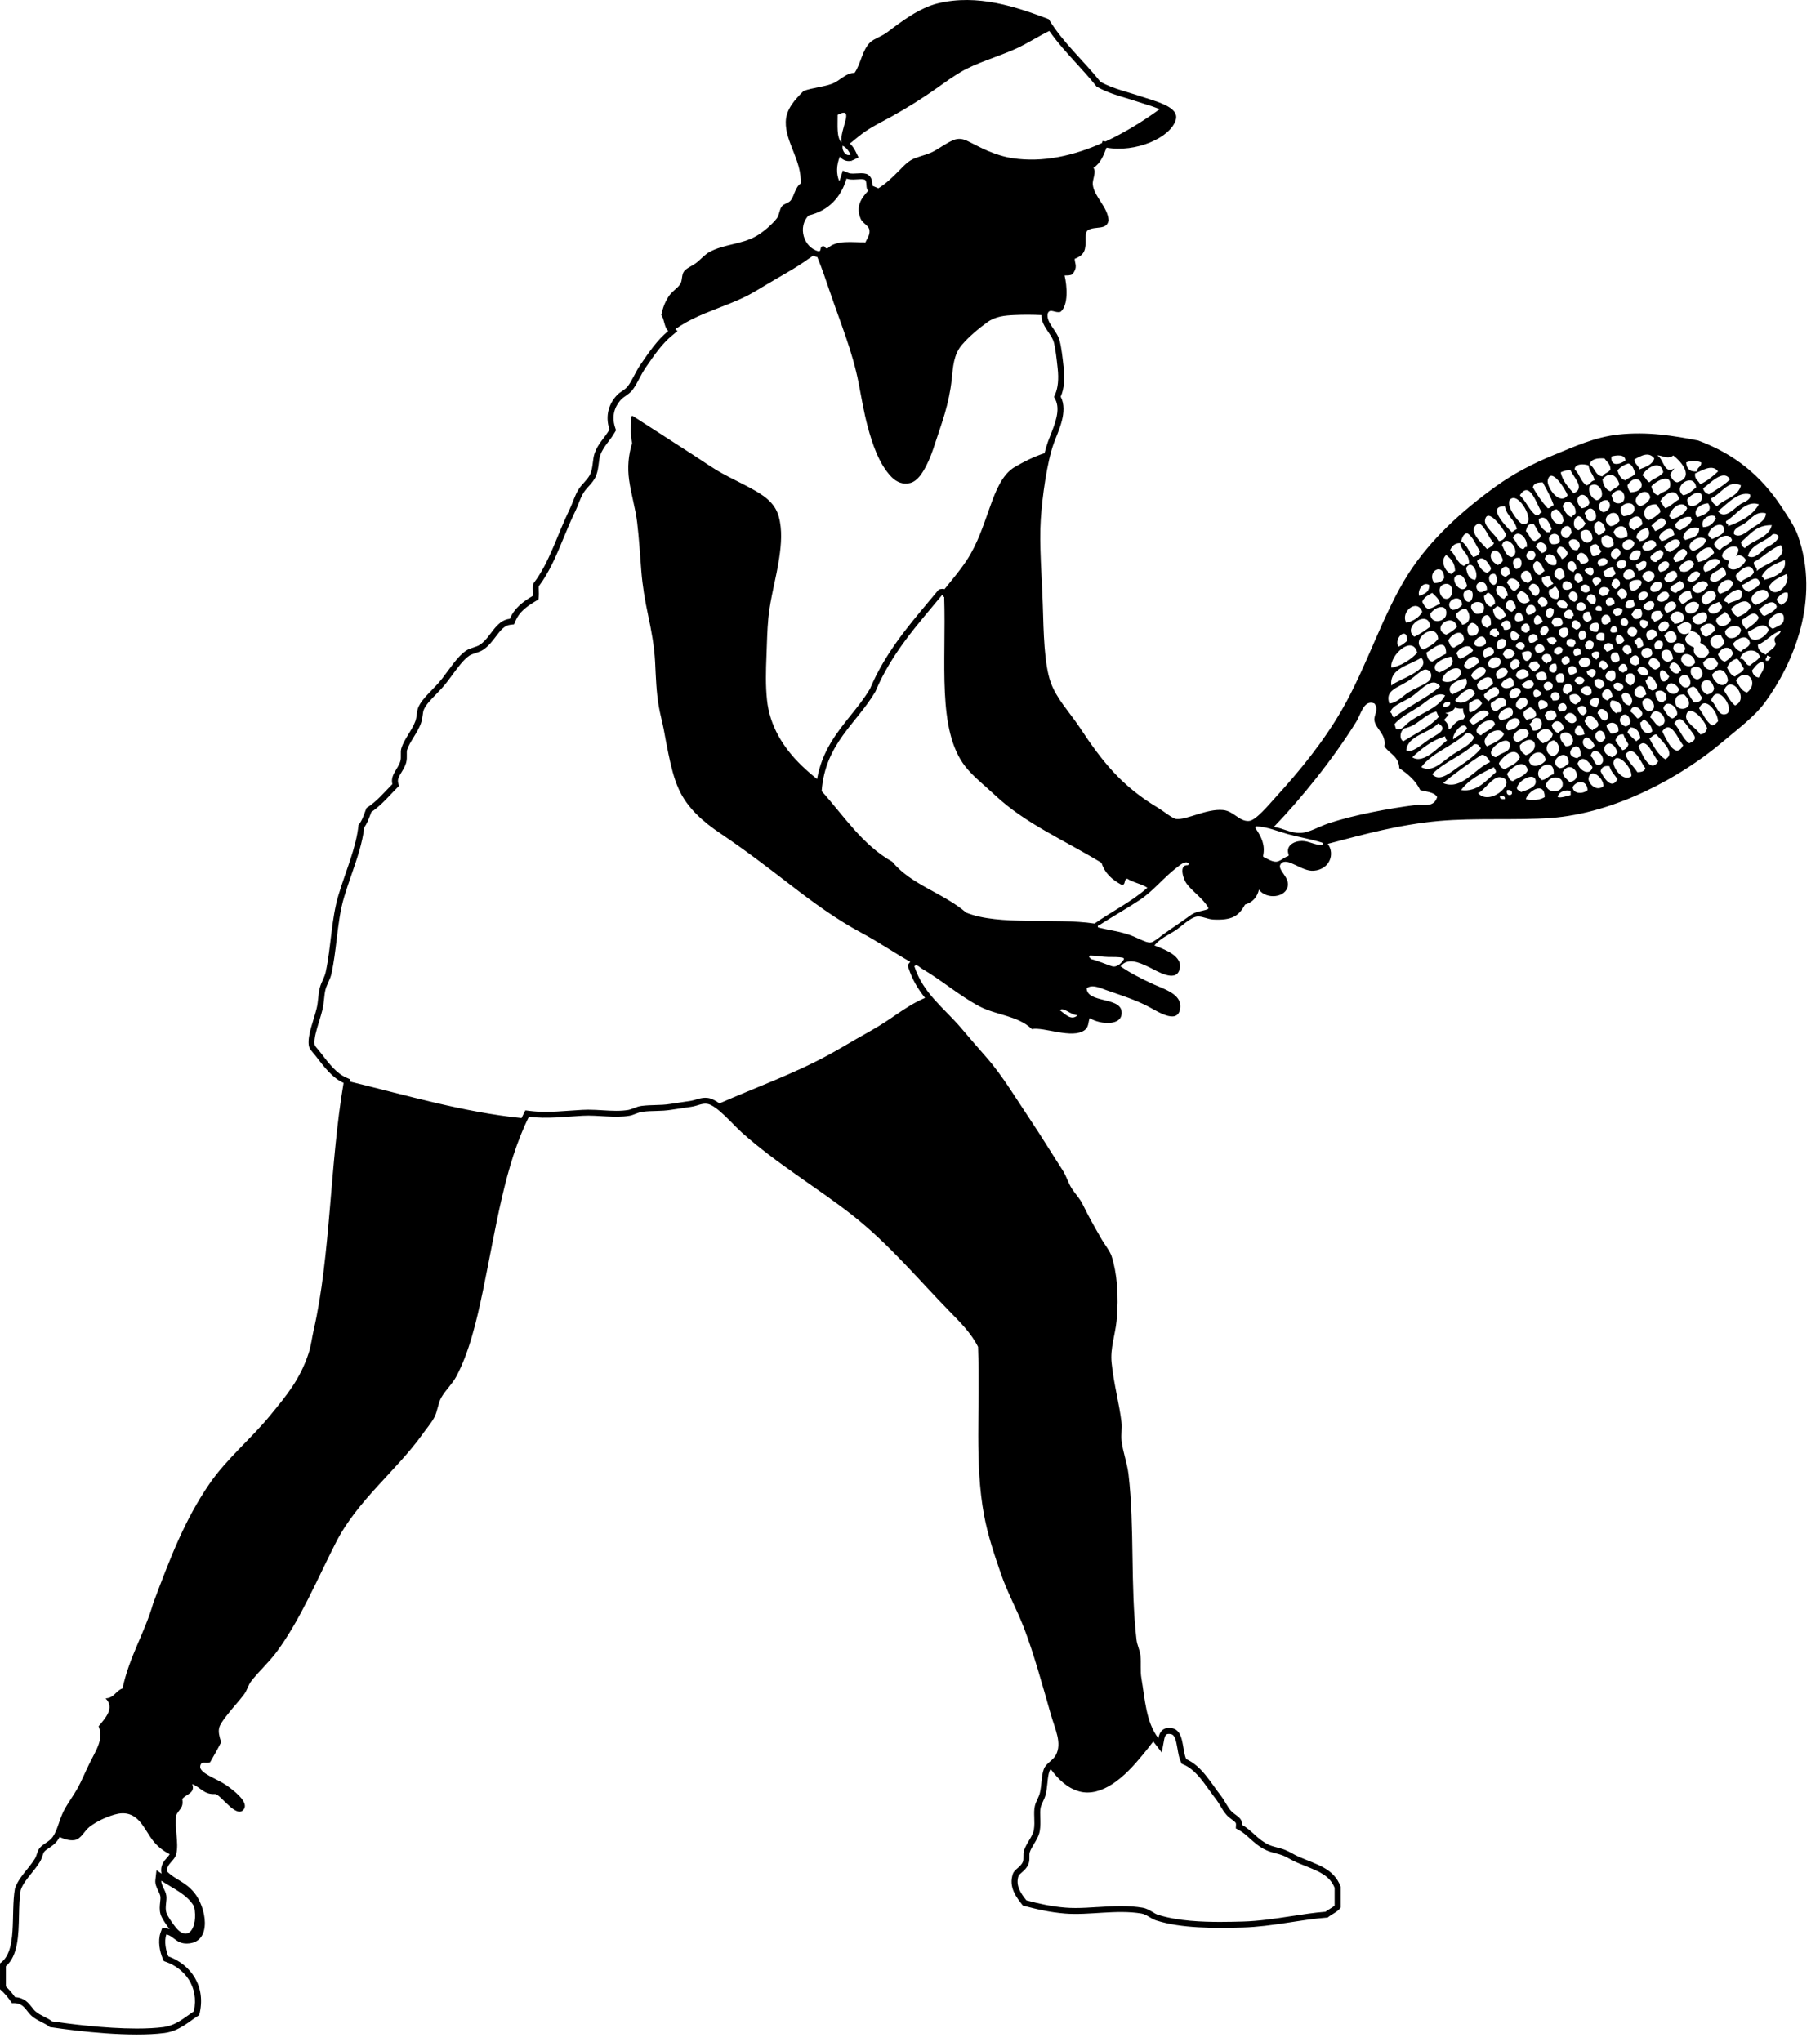 <?xml version="1.0" encoding="UTF-8" standalone="no"?>
<!DOCTYPE svg PUBLIC "-//W3C//DTD SVG 1.1//EN" "http://www.w3.org/Graphics/SVG/1.1/DTD/svg11.dtd">
<svg width="100%" height="100%" viewBox="0 0 1000 1122" version="1.1" xmlns="http://www.w3.org/2000/svg" xmlns:xlink="http://www.w3.org/1999/xlink" xml:space="preserve" xmlns:serif="http://www.serif.com/" style="fill-rule:evenodd;clip-rule:evenodd;stroke-linejoin:round;stroke-miterlimit:1.414;">
    <g transform="matrix(9.346,0,0,9.346,-133.776,-135.766)">
        <path d="M120.002,45.988C119.814,45.463 119.402,44.864 119.065,44.348C117.859,42.51 116.297,41.218 114.147,40.424C112.719,40.148 111.191,39.887 109.462,40.073C108.068,40.222 106.835,40.797 105.598,41.303C104.339,41.819 103.237,42.416 102.259,43.118C100.294,44.531 98.407,46.233 97.106,48.27C95.595,50.642 94.688,53.693 93.184,56.293C92.123,58.125 90.762,59.803 89.319,61.387C88.886,61.862 88.147,62.763 87.738,62.792C87.167,62.833 86.843,62.206 86.216,62.149C85.25,62.058 84.076,62.743 83.464,62.675C83.246,62.651 82.705,62.206 82.411,62.03C80.243,60.741 79.111,59.29 77.785,57.287C77.207,56.416 76.428,55.607 76.087,54.653C75.698,53.569 75.669,51.695 75.619,50.085C75.568,48.465 75.403,46.547 75.501,45.05C75.589,43.713 75.869,41.689 76.262,40.599C76.524,39.872 77.128,38.728 76.672,37.847C76.891,37.355 76.913,36.732 76.848,36.149C76.792,35.638 76.725,35.009 76.614,34.567C76.453,33.941 75.784,33.488 75.914,32.946C76.036,32.626 76.377,32.963 76.665,32.859C77.136,32.468 77.046,31.336 76.9,30.721C77.067,30.72 77.254,30.726 77.367,30.644C77.7,30.204 77.494,30.039 77.494,29.747C77.828,29.605 78.08,29.453 78.119,29.023C78.184,28.754 78.051,28.204 78.275,28.057C78.717,27.798 79.385,28.084 79.485,27.481C79.445,26.698 78.65,26.114 78.559,25.393C78.519,25.083 78.789,24.644 78.598,24.396C79.006,24.121 79.181,23.706 79.365,23.208C81.073,23.513 83.128,22.635 83.439,21.566C83.664,20.794 82.206,20.473 81.399,20.199C80.511,19.899 79.788,19.759 79.014,19.342C78.022,18.092 76.817,17.051 75.969,15.654C74.036,14.916 71.789,14.165 69.47,14.718C68.368,14.98 67.292,15.801 66.483,16.416C66.151,16.668 65.702,16.801 65.487,17.001C64.996,17.459 64.926,18.284 64.55,18.816C64.054,18.79 63.696,19.285 63.204,19.461C62.693,19.643 62.113,19.68 61.563,19.871C61.054,20.376 60.528,20.934 60.51,21.685C60.479,22.884 61.452,23.965 61.388,25.316C61.063,25.528 61.009,26.047 60.801,26.311C60.67,26.478 60.408,26.491 60.275,26.662C60.132,26.848 60.132,27.172 59.983,27.366C59.724,27.701 59.188,28.176 58.752,28.42C57.885,28.905 56.835,28.886 56,29.357C55.768,29.488 55.557,29.725 55.298,29.942C55.057,30.143 54.69,30.274 54.536,30.469C54.366,30.69 54.447,31.006 54.303,31.231C54.136,31.491 53.802,31.66 53.601,31.991C53.392,32.336 53.298,32.575 53.191,33.046C53.382,33.303 53.358,33.776 53.601,33.983C52.938,34.532 52.472,35.228 51.961,35.974C51.675,36.39 51.461,36.941 51.2,37.261C51.053,37.441 50.771,37.57 50.614,37.73C50.139,38.212 49.864,38.938 50.146,39.779C49.843,40.297 49.467,40.598 49.268,41.184C49.15,41.531 49.181,41.981 49.033,42.355C48.896,42.704 48.55,42.947 48.331,43.293C48.1,43.661 47.986,44.092 47.805,44.464C47.08,45.946 46.619,47.59 45.697,48.797C45.582,48.955 45.663,49.309 45.637,49.559C45.073,49.891 44.554,50.271 44.29,50.906C43.432,51.003 43.188,51.989 42.534,52.428C42.303,52.583 41.971,52.608 41.715,52.779C41.201,53.124 40.759,53.84 40.309,54.419C39.798,55.076 39.153,55.534 38.904,56.117C38.804,56.351 38.832,56.658 38.729,56.936C38.532,57.469 38.065,57.997 37.91,58.518C37.838,58.755 37.921,59.035 37.85,59.278C37.723,59.726 37.245,60.09 37.382,60.625C36.896,61.116 36.46,61.656 35.861,62.03C35.718,62.377 35.619,62.764 35.391,63.027C35.254,64.374 34.667,65.651 34.221,67.124C33.787,68.554 33.788,70.159 33.459,71.692C33.396,71.985 33.197,72.273 33.108,72.629C33.016,72.996 33.027,73.411 32.933,73.8C32.756,74.53 32.388,75.368 32.465,75.967C32.496,76.213 32.656,76.329 32.875,76.611C33.375,77.258 33.849,77.895 34.514,78.192C33.706,82.912 33.753,88.346 32.758,92.713C32.655,93.166 32.597,93.651 32.466,94.059C31.958,95.633 31.123,96.605 30.24,97.689C29.071,99.128 27.639,100.28 26.609,101.788C25.174,103.89 24.345,106.053 23.33,108.755C22.822,110.53 21.918,111.91 21.516,113.791C21.124,113.927 21.025,114.354 20.521,114.377C21.091,114.949 20.477,115.565 20.111,116.016C20.422,116.771 19.972,117.399 19.583,118.183C19.335,118.684 19.107,119.237 18.881,119.648C18.63,120.103 18.292,120.54 18.06,120.994C17.792,121.521 17.7,122.109 17.416,122.517C17.218,122.801 16.874,122.906 16.655,123.16C16.498,123.344 16.488,123.602 16.362,123.805C16.001,124.396 15.409,124.891 15.191,125.561C14.93,127.057 15.364,129.248 14.314,129.954L14.314,131.476C14.586,131.709 14.816,131.988 15.016,132.295C15.737,132.241 15.829,132.756 16.188,133.057C16.554,133.363 16.896,133.423 17.241,133.701C18.98,133.963 22.008,134.305 23.975,134.052C24.884,133.935 25.469,133.332 26.025,132.998C26.464,131.298 25.518,130.017 24.21,129.544C24.075,129.224 23.946,128.673 24.094,128.255C24.556,128.35 24.687,128.865 25.44,128.782C26.79,128.634 26.437,126.656 25.732,125.796C25.2,125.147 24.631,125.043 24.15,124.566C24.06,124.109 24.574,123.96 24.678,123.513C24.834,122.845 24.564,122.049 24.678,121.23C24.859,120.876 25.119,120.812 25.029,120.293C25.249,119.999 25.812,119.958 25.615,119.415C26.146,119.628 26.292,120.037 26.962,120C27.295,120.016 28.245,121.525 28.66,120.878C28.933,120.452 28.041,119.776 27.606,119.472C27.076,119.103 26.013,118.773 26.085,118.359C26.144,118.007 26.428,118.25 26.669,118.126C26.889,117.74 27.111,117.358 27.314,116.954C27.064,116.168 27.154,116.029 27.606,115.432C28.011,114.897 28.348,114.565 28.66,114.144C28.847,113.894 28.906,113.596 29.069,113.383C29.537,112.774 30.13,112.256 30.592,111.625C31.986,109.726 32.952,107.39 34.047,105.243C35.299,102.761 37.604,101.007 39.141,98.861C39.371,98.537 39.675,98.178 39.843,97.864C40.04,97.499 40.06,97.038 40.254,96.694C40.498,96.259 40.887,95.918 41.132,95.465C41.9,94.039 42.337,92.18 42.713,90.371C43.471,86.723 43.983,83.042 45.407,80.183C46.478,80.319 47.503,80.181 48.568,80.123C49.497,80.074 50.432,80.274 51.321,80.123C51.573,80.081 51.827,79.922 52.081,79.89C52.686,79.812 53.141,79.875 53.78,79.772C54.17,79.71 54.599,79.648 54.95,79.597C55.318,79.544 55.58,79.377 55.888,79.421C56.457,79.504 57.37,80.613 57.937,81.119C60.019,82.977 62.383,84.361 64.436,85.979C66.592,87.678 68.267,89.707 70.116,91.601C70.757,92.257 71.413,92.906 71.813,93.709C71.944,97.449 71.597,100.527 72.167,103.604C72.387,104.793 72.775,105.942 73.162,107.059C73.545,108.17 74.114,109.191 74.509,110.221C75.079,111.705 75.612,113.636 76.09,115.315C76.339,116.189 76.768,117.006 76.383,117.715C76.212,118.03 75.807,118.193 75.68,118.534C75.528,118.949 75.564,119.452 75.446,119.941C75.385,120.189 75.215,120.433 75.153,120.702C75.056,121.121 75.177,121.61 75.094,122.107C75.03,122.491 74.639,122.9 74.51,123.336C74.447,123.544 74.514,123.822 74.45,123.98C74.326,124.289 73.954,124.426 73.865,124.683C73.587,125.478 74.081,126.094 74.45,126.557C75.262,126.774 76.01,126.949 76.909,127.025C78.316,127.144 79.938,126.776 81.418,127.025C81.736,127.079 81.957,127.328 82.297,127.435C83.79,127.905 85.682,127.891 87.391,127.846C89.097,127.798 90.793,127.374 92.369,127.26C92.612,127.054 92.949,126.942 93.13,126.674L93.13,125.445C92.725,124.36 91.737,124.153 90.671,123.688C90.39,123.566 90.13,123.385 89.851,123.278C89.53,123.153 89.186,123.111 88.914,122.985C88.247,122.68 87.914,122.131 87.333,121.814C87.357,121.365 86.94,121.27 86.689,120.994C86.468,120.75 86.31,120.383 86.102,120.116C85.482,119.318 84.959,118.347 84.053,117.949C83.799,117.396 83.941,116.274 83.233,116.134C82.811,116.051 82.508,116.21 82.415,116.72C81.683,115.776 81.629,114.426 81.419,113.206C81.34,112.752 81.405,112.329 81.361,111.859C81.33,111.545 81.164,111.25 81.128,110.922C80.76,107.726 81.024,104.318 80.659,101.202C80.579,100.526 80.32,99.87 80.248,99.211C80.21,98.856 80.289,98.504 80.248,98.157C80.118,97.049 79.789,95.889 79.664,94.644C79.576,93.791 79.876,93.004 79.957,92.185C80.104,90.686 79.97,89.314 79.664,88.378C79.562,88.072 79.285,87.737 79.077,87.383C78.654,86.652 78.306,86.033 77.965,85.333C77.79,84.973 77.52,84.708 77.321,84.397C77.113,84.069 77.003,83.666 76.795,83.342C76.169,82.373 75.523,81.311 74.921,80.414C74.044,79.111 73.248,77.755 72.285,76.666C71.788,76.105 71.306,75.538 70.821,74.968C69.818,73.792 68.582,72.928 68.07,71.339C68.192,71.173 68.391,71.405 68.479,71.456C69.666,72.148 70.697,73.053 71.875,73.682C72.888,74.221 74.139,74.226 74.979,75.028C75.675,74.886 77.354,75.632 78.082,75.087C78.329,74.9 78.278,74.649 78.375,74.384C79.027,74.784 80.369,74.859 80.248,73.974C80.133,73.135 78.22,73.503 78.199,72.626C78.526,72.38 78.979,72.608 79.369,72.744C80.242,73.047 81.131,73.328 81.888,73.739C82.467,74.053 83.617,74.791 83.703,73.739C83.766,72.96 82.707,72.661 82.122,72.393C81.392,72.059 80.732,71.716 80.189,71.339C80.605,70.837 81.188,71.057 81.887,71.398C82.354,71.625 83.392,72.28 83.643,71.573C83.944,70.732 82.715,70.328 82.18,70.11C82.503,69.715 82.932,69.538 83.41,69.232C83.77,69.001 84.281,68.464 84.698,68.411C84.968,68.379 85.31,68.57 85.636,68.587C86.734,68.645 87.143,68.385 87.509,67.709C87.949,67.583 88.217,67.284 88.329,66.831C88.766,67.427 89.921,67.314 90.027,66.598C90.108,66.056 89.349,65.625 89.618,65.308C89.987,64.876 90.829,65.778 91.549,65.718C92.487,65.641 92.813,64.726 92.37,64.138C94.516,63.573 96.58,63.001 98.927,62.791C101.04,62.603 103.494,62.763 105.485,62.616C109.302,62.332 113.159,60.196 115.557,58.165C116.463,57.397 117.452,56.672 118.075,55.823C119.712,53.586 121.366,49.798 120.002,45.988ZM25.73,126.617C25.975,127.871 25.346,128.821 24.559,127.73C24.426,127.546 24.153,127.181 24.092,126.968C23.996,126.645 24.136,126.268 24.092,125.973C24.041,125.637 23.771,125.337 23.798,125.095C24.486,125.558 25.309,125.887 25.73,126.617ZM24.129,123.743C23.966,123.927 23.719,124.206 23.804,124.636L23.813,124.681L23.513,124.478L23.448,125.055C23.422,125.284 23.518,125.486 23.612,125.679C23.668,125.797 23.726,125.92 23.743,126.025C23.754,126.108 23.743,126.228 23.728,126.355C23.706,126.571 23.678,126.817 23.752,127.066C23.822,127.3 24.031,127.602 24.241,127.891L24.273,127.933C24.276,127.936 24.277,127.939 24.281,127.942C24.241,127.929 24.202,127.919 24.16,127.911L23.859,127.85L23.757,128.138C23.579,128.64 23.706,129.264 23.882,129.68L23.942,129.821L24.086,129.873C25.137,130.252 26.028,131.292 25.712,132.776C25.6,132.848 25.49,132.928 25.375,133.01C24.951,133.313 24.512,133.626 23.927,133.702C23.483,133.76 22.952,133.788 22.351,133.788C20.458,133.788 18.306,133.502 17.379,133.366C17.212,133.243 17.053,133.163 16.897,133.085C16.727,133 16.569,132.919 16.409,132.785C16.334,132.723 16.266,132.637 16.195,132.545C16.006,132.301 15.75,131.971 15.198,131.941C15.03,131.702 14.853,131.497 14.661,131.318L14.661,130.124C15.376,129.499 15.405,128.302 15.431,127.143C15.443,126.625 15.454,126.092 15.53,125.647C15.65,125.297 15.898,124.987 16.163,124.661C16.334,124.447 16.512,124.227 16.66,123.988C16.734,123.865 16.776,123.74 16.813,123.63C16.846,123.527 16.875,123.44 16.919,123.389C16.988,123.307 17.092,123.239 17.202,123.166C17.369,123.053 17.557,122.925 17.702,122.717C17.744,122.657 17.782,122.593 17.817,122.529C18.097,122.648 18.379,122.747 18.684,122.709C19.077,122.658 19.282,122.156 19.568,121.936C20.001,121.604 20.524,121.362 21.045,121.209C21.637,121.035 22.123,121.149 22.531,121.618C22.839,121.972 23.04,122.406 23.332,122.771C23.587,123.093 23.922,123.349 24.29,123.537C24.251,123.605 24.193,123.671 24.129,123.743ZM77.769,119.847C78.439,120.032 79.121,119.788 79.684,119.428C80.398,118.972 80.981,118.316 81.517,117.666C81.722,117.418 81.919,117.166 82.114,116.908C82.121,116.918 82.126,116.927 82.135,116.937L82.614,117.556L82.757,116.786C82.816,116.466 82.942,116.466 83.031,116.466C83.07,116.466 83.114,116.471 83.162,116.481C83.385,116.525 83.455,116.851 83.539,117.341C83.583,117.603 83.629,117.876 83.732,118.099L83.788,118.22L83.91,118.273C84.53,118.546 84.962,119.147 85.417,119.783C85.548,119.966 85.683,120.154 85.823,120.334C85.903,120.435 85.977,120.561 86.057,120.696C86.166,120.881 86.28,121.072 86.426,121.232C86.527,121.346 86.641,121.428 86.743,121.502C86.953,121.655 86.984,121.694 86.98,121.798L86.967,122.018L87.162,122.124C87.391,122.249 87.585,122.424 87.79,122.61C88.055,122.847 88.353,123.117 88.766,123.305C88.939,123.386 89.126,123.434 89.308,123.483C89.448,123.52 89.592,123.557 89.723,123.608C89.853,123.657 89.985,123.731 90.125,123.807C90.254,123.878 90.387,123.951 90.528,124.012C90.714,124.093 90.895,124.165 91.07,124.235C91.889,124.563 92.486,124.801 92.777,125.512L92.777,126.552C92.703,126.624 92.598,126.688 92.483,126.759C92.401,126.809 92.318,126.861 92.236,126.921C91.573,126.973 90.907,127.076 90.203,127.184C89.279,127.325 88.324,127.471 87.38,127.497C87.013,127.507 86.53,127.519 86.047,127.519C85.05,127.519 83.587,127.475 82.402,127.103C82.287,127.066 82.181,127.003 82.067,126.933C81.902,126.835 81.715,126.721 81.477,126.682C81.103,126.618 80.693,126.588 80.223,126.588C79.755,126.588 79.293,126.617 78.845,126.645L78.826,126.645C78.379,126.674 77.955,126.7 77.542,126.7C77.322,126.7 77.125,126.693 76.94,126.677C76.136,126.61 75.46,126.463 74.654,126.25C74.327,125.837 73.998,125.372 74.197,124.802C74.211,124.764 74.304,124.682 74.367,124.627C74.507,124.504 74.682,124.351 74.777,124.115C74.835,123.972 74.834,123.821 74.833,123.677C74.832,123.59 74.831,123.493 74.847,123.441C74.895,123.277 75.003,123.098 75.107,122.924C75.251,122.685 75.398,122.437 75.442,122.167C75.488,121.891 75.48,121.623 75.471,121.384C75.463,121.163 75.457,120.953 75.496,120.782C75.521,120.678 75.571,120.569 75.626,120.45C75.688,120.317 75.751,120.178 75.789,120.025C75.846,119.786 75.87,119.555 75.893,119.331C75.917,119.081 75.941,118.847 76.011,118.658C76.026,118.617 76.052,118.577 76.088,118.537C76.515,119.122 77.054,119.651 77.769,119.847ZM63.557,21.278C64.631,20.724 63.643,22.168 63.79,22.918C63.483,22.6 63.563,21.896 63.557,21.278ZM64.318,23.621C64.082,23.736 63.804,23.45 63.849,23.095C64.074,23.201 64.209,23.397 64.318,23.621ZM63.688,23.735C63.694,23.742 63.701,23.752 63.707,23.759C63.841,23.91 64.023,23.998 64.208,23.998C64.25,23.998 64.29,23.994 64.331,23.985L64.366,24.021L64.357,23.978C64.396,23.968 64.434,23.955 64.47,23.937L64.786,23.783L64.633,23.468C64.561,23.318 64.453,23.127 64.279,22.966C64.588,22.718 64.886,22.456 65.216,22.234C65.681,21.918 66.203,21.667 66.694,21.395C67.659,20.86 68.581,20.287 69.478,19.644C69.908,19.335 70.342,19.029 70.797,18.758C71.277,18.474 71.797,18.268 72.318,18.069C72.83,17.873 73.344,17.687 73.851,17.474C74.308,17.283 74.737,17.035 75.168,16.792C75.443,16.639 75.719,16.485 76.002,16.345C76.487,17.038 77.044,17.65 77.588,18.245C77.977,18.67 78.378,19.11 78.739,19.565L78.785,19.621L78.848,19.656C79.423,19.967 79.966,20.13 80.541,20.302C80.779,20.374 81.028,20.448 81.287,20.536C81.401,20.575 81.524,20.613 81.654,20.653C81.889,20.726 82.209,20.827 82.489,20.944C81.669,21.542 80.808,22.084 79.907,22.551C79.711,22.653 79.51,22.75 79.308,22.845L79.14,22.814L79.091,22.943C77.449,23.672 75.641,24.099 73.85,23.829C73.33,23.751 72.836,23.589 72.355,23.383C71.972,23.218 71.614,23.026 71.242,22.84C70.934,22.688 70.67,22.632 70.346,22.771C69.967,22.931 69.635,23.18 69.281,23.383C68.913,23.594 68.503,23.676 68.112,23.824C67.727,23.97 67.468,24.257 67.185,24.544C66.811,24.923 66.41,25.319 65.95,25.598L65.607,25.45C65.606,25.429 65.605,25.407 65.604,25.388C65.595,25.219 65.577,24.903 65.286,24.767L65.263,24.758L65.238,24.75C65.154,24.724 65.059,24.713 64.941,24.713C64.858,24.713 64.774,24.718 64.691,24.724L64.682,24.724C64.609,24.728 64.528,24.734 64.452,24.734C64.346,24.734 64.268,24.722 64.217,24.703L63.859,24.557L63.749,24.927C63.72,25.017 63.689,25.103 63.658,25.187C63.459,24.74 63.493,24.211 63.688,23.735ZM61.857,27.193C63.033,26.903 63.742,26.15 64.083,25.027C64.403,25.158 64.887,25.012 65.137,25.085C65.336,25.177 65.166,25.642 65.371,25.729C64.921,26.2 64.625,26.672 64.903,27.369C65.025,27.676 65.399,27.771 65.429,28.072C65.459,28.373 65.278,28.558 65.196,28.775C64.411,28.789 63.497,28.617 62.97,29.126C62.79,29.17 62.857,28.965 62.677,29.01C62.499,29.008 62.62,29.304 62.444,29.302C61.548,29.093 61.195,27.847 61.857,27.193ZM68.698,73.195C68.525,73.267 68.354,73.35 68.19,73.438C67.658,73.719 67.16,74.069 66.663,74.408C66.194,74.728 65.717,75.013 65.222,75.289C64.49,75.693 63.777,76.136 63.042,76.536C60.978,77.66 58.758,78.452 56.61,79.396C56.378,79.227 56.151,79.107 55.937,79.076C55.886,79.069 55.833,79.065 55.781,79.065C55.582,79.065 55.407,79.117 55.239,79.168C55.124,79.201 55.016,79.235 54.897,79.252L54.642,79.289C54.353,79.332 54.025,79.38 53.722,79.428C53.4,79.48 53.128,79.487 52.84,79.494C52.589,79.5 52.329,79.508 52.034,79.544C51.858,79.565 51.696,79.629 51.553,79.686C51.446,79.727 51.345,79.766 51.259,79.781C51.051,79.815 50.821,79.834 50.552,79.834C50.292,79.834 50.03,79.818 49.752,79.802L49.745,79.801C49.468,79.785 49.181,79.767 48.889,79.767C48.767,79.767 48.656,79.77 48.546,79.777C48.298,79.79 48.049,79.807 47.809,79.825C47.322,79.859 46.863,79.893 46.393,79.893C46.05,79.893 45.741,79.874 45.447,79.837L45.2,79.806L45.087,80.029C45.049,80.105 45.011,80.184 44.975,80.261C41.555,79.912 38.23,78.924 34.882,78.111L34.903,77.984L34.653,77.872C34.093,77.622 33.661,77.064 33.205,76.471L33.149,76.398C33.087,76.319 33.031,76.252 32.982,76.194C32.853,76.043 32.818,75.996 32.809,75.923C32.766,75.58 32.922,75.073 33.073,74.582C33.143,74.352 33.217,74.113 33.272,73.885C33.324,73.666 33.347,73.451 33.369,73.243C33.389,73.055 33.407,72.875 33.447,72.716C33.484,72.567 33.549,72.427 33.614,72.28C33.687,72.118 33.763,71.95 33.802,71.768C33.946,71.098 34.028,70.416 34.106,69.756C34.214,68.863 34.315,68.019 34.556,67.229C34.689,66.785 34.84,66.355 34.982,65.939C35.308,64.998 35.617,64.106 35.728,63.168C35.895,62.94 35.993,62.676 36.088,62.417C36.106,62.365 36.126,62.315 36.144,62.267C36.595,61.964 36.954,61.584 37.302,61.216C37.409,61.103 37.521,60.985 37.63,60.875L37.77,60.734L37.721,60.541C37.672,60.349 37.761,60.188 37.923,59.921C38.023,59.755 38.128,59.583 38.188,59.379C38.237,59.204 38.233,59.037 38.23,58.89C38.228,58.785 38.226,58.686 38.245,58.621C38.315,58.389 38.467,58.137 38.63,57.872C38.79,57.612 38.954,57.343 39.057,57.06C39.122,56.883 39.145,56.713 39.165,56.561C39.18,56.441 39.195,56.33 39.227,56.255C39.353,55.96 39.623,55.681 39.936,55.36C40.152,55.137 40.377,54.906 40.586,54.634C40.696,54.492 40.807,54.342 40.914,54.194C41.237,53.755 41.57,53.299 41.909,53.072C42,53.011 42.123,52.971 42.253,52.928C42.405,52.879 42.576,52.824 42.729,52.72C43.034,52.515 43.247,52.234 43.455,51.961C43.766,51.55 43.975,51.295 44.33,51.255L44.535,51.232L44.616,51.04C44.83,50.522 45.251,50.195 45.816,49.861L45.97,49.77L45.987,49.592C45.997,49.481 45.993,49.368 45.988,49.258C45.984,49.177 45.979,49.043 45.991,48.991C46.619,48.161 47.043,47.134 47.453,46.139C47.663,45.635 47.878,45.112 48.119,44.618C48.197,44.461 48.262,44.296 48.324,44.137C48.416,43.901 48.504,43.676 48.629,43.482C48.705,43.361 48.804,43.25 48.91,43.132C49.081,42.944 49.259,42.747 49.361,42.485C49.456,42.243 49.487,41.986 49.516,41.758C49.537,41.587 49.557,41.425 49.601,41.299C49.707,40.986 49.873,40.766 50.067,40.51C50.193,40.343 50.325,40.171 50.449,39.958L50.53,39.82L50.479,39.668C50.196,38.824 50.599,38.247 50.865,37.978C50.91,37.931 50.995,37.874 51.075,37.818C51.207,37.726 51.359,37.623 51.472,37.485C51.635,37.283 51.769,37.029 51.911,36.76C52.018,36.557 52.131,36.347 52.25,36.173L52.313,36.08C52.783,35.396 53.226,34.748 53.823,34.254L54.145,33.989L54.014,33.877C54.121,33.806 54.229,33.735 54.335,33.668C55.231,33.1 56.249,32.767 57.226,32.369C57.713,32.17 58.204,31.958 58.656,31.687C59.156,31.389 59.653,31.09 60.157,30.799C60.639,30.521 61.115,30.249 61.574,29.933C61.755,29.807 61.934,29.683 62.116,29.56C62.195,29.595 62.277,29.622 62.361,29.642L62.364,29.644C62.649,30.332 62.885,31.04 63.125,31.746C63.426,32.63 63.756,33.501 64.056,34.384C64.349,35.245 64.606,36.104 64.782,36.997C64.956,37.873 65.094,38.757 65.329,39.622C65.6,40.621 65.987,41.804 66.719,42.563C67.014,42.869 67.407,43.037 67.827,42.923C68.273,42.804 68.565,42.297 68.763,41.918C68.987,41.49 69.147,41.029 69.295,40.569C69.482,39.994 69.687,39.423 69.857,38.842C70.047,38.184 70.192,37.52 70.264,36.84C70.342,36.109 70.369,35.374 70.87,34.794C71.286,34.312 71.829,33.856 72.343,33.482C72.838,33.122 73.385,33.073 73.978,33.048C74.498,33.025 75.02,33.028 75.543,33.052C75.529,33.433 75.747,33.757 75.944,34.047C76.084,34.255 76.217,34.453 76.27,34.657C76.371,35.052 76.435,35.642 76.486,36.116L76.494,36.189C76.564,36.81 76.511,37.334 76.347,37.708L76.279,37.86L76.357,38.01C76.668,38.613 76.339,39.44 76.073,40.105C76.02,40.238 75.97,40.363 75.928,40.481C75.856,40.681 75.788,40.913 75.722,41.169C75.111,41.368 74.515,41.666 73.983,41.975C73.215,42.421 72.834,43.444 72.549,44.233C72.141,45.363 71.797,46.489 71.126,47.499C70.736,48.084 70.282,48.62 69.84,49.166C69.8,49.153 69.758,49.146 69.718,49.146C69.686,49.146 69.655,49.15 69.626,49.157L69.507,49.183L69.428,49.277C69.258,49.483 69.086,49.688 68.914,49.893C67.637,51.417 66.316,52.995 65.462,55.022C65.134,55.575 64.745,56.06 64.334,56.572C63.501,57.611 62.643,58.68 62.349,60.325C62.028,60.075 61.722,59.807 61.432,59.526C60.348,58.475 59.561,57.19 59.405,55.671C59.316,54.82 59.339,53.958 59.374,53.104C59.404,52.356 59.414,51.599 59.486,50.854C59.601,49.665 59.954,48.505 60.125,47.323C60.242,46.525 60.312,45.677 60.094,44.889C59.854,44.021 59.134,43.601 58.384,43.194C57.86,42.911 57.32,42.658 56.798,42.372C56.221,42.055 55.681,41.67 55.129,41.313C53.927,40.54 52.729,39.759 51.525,38.988C51.481,38.959 51.421,38.997 51.421,39.047C51.417,39.557 51.362,40.081 51.476,40.573C51.256,41.289 51.197,41.997 51.298,42.74C51.413,43.582 51.671,44.395 51.772,45.241C51.884,46.185 51.942,47.135 52.016,48.083C52.085,48.957 52.225,49.806 52.409,50.663C52.606,51.589 52.779,52.503 52.828,53.453C52.872,54.323 52.895,55.192 53.044,56.054C53.12,56.501 53.246,56.943 53.332,57.389C53.423,57.871 53.507,58.355 53.609,58.834C53.756,59.54 53.918,60.252 54.214,60.912C54.726,62.052 55.678,62.861 56.695,63.544C58.097,64.488 59.43,65.505 60.768,66.538C62.111,67.575 63.482,68.581 64.983,69.382C65.951,69.897 66.867,70.536 67.83,71.073C67.812,71.09 67.795,71.11 67.78,71.13L67.672,71.275L67.728,71.447C67.952,72.138 68.3,72.697 68.698,73.195ZM76.614,73.92C76.839,73.707 77.268,74.214 77.667,74.212C77.269,74.596 76.866,74.063 76.614,73.92ZM71.11,68.18C69.805,67.044 67.868,66.541 66.777,65.194C65.005,64.195 63.931,62.497 62.619,61.038C62.825,58.237 64.668,57.074 65.781,55.183C66.727,52.926 68.255,51.254 69.704,49.502C69.754,49.491 69.759,49.525 69.762,49.561C69.752,49.611 69.786,49.615 69.822,49.619C69.949,53.467 69.392,57.423 71.051,59.574C71.513,60.173 72.218,60.717 72.808,61.273C74.587,62.944 76.867,63.91 79.072,65.254C79.268,65.878 79.71,66.256 80.243,66.542C80.526,66.59 80.358,66.188 80.594,66.191C80.932,66.418 81.43,66.487 81.767,66.718C80.85,67.537 79.678,68.106 78.663,68.825C76.286,68.469 73.056,68.966 71.11,68.18ZM80.38,70.942C80.223,71.168 79.97,71.429 79.667,71.329C79.264,71.196 78.87,71.014 78.458,70.913C78.417,70.904 78.405,70.872 78.409,70.842C78.407,70.841 78.402,70.84 78.399,70.84C78.32,70.829 78.341,70.702 78.417,70.705C78.769,70.712 79.118,70.784 79.47,70.79C79.762,70.796 80.051,70.777 80.338,70.838C80.38,70.85 80.404,70.905 80.38,70.942ZM85.302,67.986C84.963,68.11 84.649,68.097 84.338,68.313C84.076,68.496 83.82,68.684 83.557,68.864C83.29,69.048 83.019,69.229 82.757,69.419C82.539,69.576 82.331,69.761 82.095,69.891C81.932,69.98 81.754,69.923 81.595,69.861C81.317,69.752 81.052,69.611 80.77,69.508C80.157,69.286 79.528,69.217 78.901,69.06C78.818,69.039 78.849,68.915 78.93,68.926C78.934,68.922 78.938,68.918 78.944,68.915C79.723,68.405 80.539,67.957 81.313,67.442C81.728,67.165 82.057,66.856 82.413,66.511C82.772,66.162 83.134,65.803 83.534,65.501C83.679,65.392 83.99,65.118 84.181,65.274C84.227,65.313 84.189,65.394 84.132,65.392C83.595,65.371 83.889,66.233 84.075,66.479C84.456,66.985 85.023,67.328 85.344,67.884C85.367,67.926 85.343,67.97 85.302,67.986ZM118.303,49.033C118.507,48.631 118.942,48.461 119.358,48.271C119.622,48.908 118.593,49.83 118.303,49.033ZM115.2,44.994C115.045,45.267 114.858,45.51 114.439,45.521C114.241,45.104 114.77,44.716 115.142,44.875C115.133,44.943 115.155,44.98 115.2,44.994ZM116.958,47.453C116.82,47.798 116.234,48.247 115.904,47.863C115.862,47.683 115.965,47.649 115.963,47.511C115.817,47.421 115.597,47.407 115.553,47.218C115.625,46.552 116.943,46.385 116.372,47.218C116.661,47.112 116.836,47.243 116.958,47.453ZM99.204,56.858L99.484,56.54L99.282,56.435C99.489,56.433 99.682,56.35 99.798,56.211C99.822,56.183 99.842,56.153 99.857,56.122C99.961,56.166 100.072,56.19 100.19,56.19C100.235,56.19 100.28,56.187 100.324,56.179C100.326,56.329 100.348,56.497 100.461,56.629C100.424,56.679 100.394,56.726 100.372,56.768L100.341,56.821C100.03,56.834 99.781,57.105 99.66,57.268C99.64,57.294 99.618,57.326 99.593,57.363L99.593,57.35L99.468,57.388C99.47,57.371 99.47,57.354 99.47,57.336C99.468,57.155 99.379,56.994 99.204,56.858ZM99.976,51.374C99.801,51.568 99.574,51.715 99.332,51.844C98.391,51.45 99.722,50.464 99.976,51.374ZM98.396,50.614C98.73,50.127 99.445,50.024 99.333,50.673C99.265,51.066 98.442,51.284 98.396,50.614ZM113.796,45.052C113.686,45.39 113.379,45.533 113.093,45.696C112.914,45.658 112.793,45.566 112.8,45.345C112.991,45.116 113.398,44.825 113.737,44.935C113.728,45.002 113.75,45.039 113.796,45.052ZM116.723,49.501C116.693,49.864 116.21,49.828 115.904,50.028C115.898,49.878 115.675,49.945 115.669,49.795C115.866,49.411 116.777,48.824 116.723,49.501ZM117.25,50.204C117.08,50.483 116.822,50.675 116.489,50.789C116.275,50.711 116.171,50.522 116.078,50.321C116.349,50.058 117.059,49.546 117.25,50.204ZM112.507,52.313C112.297,52.302 112.276,52.108 112.155,51.902C112.706,51.08 113.273,52.353 112.507,52.313ZM113.386,52.722C113.328,52.724 113.339,52.794 113.326,52.841C113.085,52.959 112.738,52.9 112.682,52.665C112.683,52.146 113.414,52.278 113.386,52.722ZM100.914,52.78C100.726,52.984 100.465,53.111 100.211,53.248C99.981,53.284 100.061,53.008 99.918,52.956C100.095,52.629 100.707,52.257 100.914,52.78ZM99.801,52.605C99.557,52.596 99.557,52.342 99.45,52.194C99.638,51.806 100.325,51.403 100.387,52.135C100.295,52.396 99.993,52.446 99.801,52.605ZM113.796,49.151C113.889,48.843 114.562,48.446 114.732,48.917C114.562,49.275 114.033,49.643 113.796,49.151ZM115.2,49.561C115.125,49.855 114.842,49.945 114.615,50.087C113.826,49.809 115.036,48.737 115.2,49.561ZM113.503,48.625C113.592,48.358 114.046,47.868 114.263,48.272C114.207,48.576 113.773,48.894 113.503,48.625ZM113.093,48.098C113.108,48.003 113.037,47.996 113.034,47.921C113.15,47.625 113.728,47.229 113.912,47.687C113.796,47.973 113.477,48.261 113.093,48.098ZM110.399,52.195C110.542,52.162 110.524,51.968 110.75,52.019C110.835,52.148 110.928,52.271 110.927,52.487C110.822,52.54 110.776,52.651 110.574,52.606C110.59,52.395 110.399,52.391 110.399,52.195ZM111.745,49.795C111.728,49.378 112.374,49.056 112.448,49.561C112.363,49.793 111.984,50.064 111.745,49.795ZM112.097,50.673C112.012,50.899 111.817,51.017 111.57,51.082C111.538,50.999 111.479,50.939 111.394,50.908C111.351,50.532 111.547,50.396 111.922,50.439C111.981,50.516 111.978,50.656 112.097,50.673ZM111.454,49.326C111.432,49.25 111.35,49.235 111.335,49.151C111.361,48.788 111.913,48.516 112.039,48.917C111.967,49.177 111.807,49.346 111.454,49.326ZM111.57,50.028C111.58,50.444 111.066,50.55 110.927,50.204C110.973,49.954 111.452,49.69 111.57,50.028ZM110.693,49.795C110.436,49.396 111.108,49.065 111.218,49.502C111.122,49.697 110.901,49.88 110.693,49.795ZM110.399,50.908C110.341,50.83 110.302,50.731 110.224,50.674C110.321,50.478 110.403,50.266 110.75,50.322C110.957,50.578 110.855,50.987 110.399,50.908ZM110.106,48.976C110.085,48.744 110.224,48.656 110.457,48.625C111.41,48.494 110.188,49.824 110.106,48.976ZM110.341,49.795C110.339,49.933 110.441,49.968 110.399,50.146C110.321,50.264 110.006,50.322 109.873,50.204C109.851,49.89 110.018,49.764 110.341,49.795ZM105.129,52.722C105.038,52.846 104.913,52.936 104.661,52.898C104.246,52.438 105.078,52.15 105.129,52.722ZM104.25,52.313C103.93,51.8 104.725,51.577 104.719,52.136C104.579,52.211 104.503,52.35 104.25,52.313ZM105.539,53.249C105.573,53.479 105.299,53.399 105.247,53.542C105.125,53.47 105.027,53.371 104.955,53.249C104.96,52.878 105.532,52.878 105.539,53.249ZM105.247,52.079C105.485,51.945 105.791,51.917 105.832,52.254C105.712,52.271 105.717,52.413 105.599,52.43C105.408,52.385 105.292,52.268 105.247,52.079ZM106.183,52.722C106.146,52.9 106.053,53.022 105.832,53.015C105.831,52.958 105.76,52.97 105.715,52.956C105.512,52.673 106.068,52.347 106.183,52.722ZM105.95,51.609C106.041,51.485 106.166,51.398 106.417,51.434C106.612,51.633 106.515,51.975 106.243,52.019C106.032,51.995 105.96,51.833 105.95,51.609ZM106.944,52.371C106.889,52.414 106.855,52.478 106.827,52.547C106.614,52.585 106.514,52.507 106.416,52.43C106.31,51.957 106.978,51.998 106.944,52.371ZM106.709,51.374C106.684,50.55 107.655,51.297 107.003,51.551C106.882,51.517 106.813,51.428 106.709,51.374ZM107.237,53.015C107.099,53.014 107.065,53.115 106.886,53.073C106.569,52.635 107.376,52.379 107.237,53.015ZM107.237,52.136C107.037,51.991 107.081,51.505 107.472,51.609C107.503,51.697 107.558,51.756 107.588,51.844C107.552,52.022 107.458,52.144 107.237,52.136ZM107.999,52.313C108.027,52.555 107.931,52.673 107.765,52.722C107.217,52.66 107.627,51.888 107.999,52.313ZM107.765,51.493C107.767,51.222 107.932,51.113 108.233,51.141C108.396,51.325 108.305,51.45 108.233,51.668C107.981,51.704 107.856,51.616 107.765,51.493ZM108.467,50.438C108.322,50.446 108.184,50.448 108.116,50.38C108.059,50.06 108.591,50.062 108.467,50.438ZM108.642,51.786C108.642,51.941 108.665,52.119 108.584,52.195C108.37,52.234 108.273,52.156 108.174,52.079C108.085,51.748 108.442,51.642 108.642,51.786ZM108.525,51.199C108.224,50.631 109.064,50.407 108.994,51.082C108.846,51.181 108.732,51.313 108.525,51.199ZM109.405,51.668C108.521,51.981 109.304,50.762 109.405,51.668ZM109.286,50.731C109.261,50.679 109.235,50.627 109.17,50.614C109.065,50.224 109.549,50.18 109.696,50.38C109.692,50.628 109.557,50.75 109.286,50.731ZM109.93,51.317C109.713,51.34 109.587,51.27 109.579,51.082C109.695,50.616 110.275,51.015 109.93,51.317ZM109.638,49.736C109.555,49.625 109.416,49.568 109.405,49.383C109.655,48.673 110.388,49.651 109.638,49.736ZM109.286,49.151C109.183,49.097 109.105,49.02 109.052,48.917C109.172,48.087 109.955,48.885 109.286,49.151ZM109.228,50.028C109.102,50.078 109.028,50.18 108.819,50.146C108.434,49.693 109.265,49.374 109.228,50.028ZM108.467,49.561C108.441,49.508 108.416,49.457 108.35,49.444C108.223,48.946 108.794,48.962 108.935,49.211C108.878,49.425 108.771,49.591 108.467,49.561ZM108.116,48.976C107.399,48.223 109.127,48.401 108.116,48.976ZM108.058,50.028C107.765,50.068 107.706,49.873 107.589,49.736C107.676,49.196 108.381,49.547 108.058,50.028ZM107.765,50.497C107.767,50.689 107.932,50.722 107.881,50.966C107.796,50.995 107.734,51.052 107.648,51.082C107.253,51.047 107.283,50.409 107.765,50.497ZM107.003,50.321C106.902,49.842 107.515,49.808 107.53,50.204C107.555,50.499 107.112,50.489 107.003,50.321ZM106.886,49.911C106.696,49.867 106.579,49.749 106.535,49.56C106.703,48.905 107.39,49.613 106.886,49.911ZM106.827,50.731C106.755,50.756 106.707,50.806 106.709,50.908C106.423,50.942 106.278,50.831 106.242,50.615C106.417,50.284 106.801,50.26 106.827,50.731ZM106.417,50.263C106.091,50.316 105.925,50.209 105.833,50.028C105.939,49.665 106.451,49.799 106.477,50.146C106.419,50.148 106.43,50.218 106.417,50.263ZM106.183,51.199C106.083,51.333 105.91,51.397 105.657,51.374C105.7,51.195 105.495,51.262 105.539,51.082C105.645,50.72 106.204,50.726 106.183,51.199ZM105.364,50.848C104.972,50.69 105.334,49.976 105.657,50.38C105.662,50.64 105.587,50.819 105.364,50.848ZM105.364,51.551C105.32,51.741 105.201,51.857 105.012,51.902C104.557,51.653 105.216,50.991 105.364,51.551ZM105.012,51.082C104.09,51.786 104.596,49.931 105.012,51.082ZM104.134,50.673C103.72,50.179 104.572,49.755 104.601,50.438C104.485,50.555 104.371,50.676 104.134,50.673ZM104.25,51.551C104.172,51.609 104.135,51.71 104.017,51.727C103.292,51.536 104.231,50.71 104.25,51.551ZM103.958,52.546C103.904,52.588 103.87,52.653 103.841,52.721C103.587,52.781 103.572,52.601 103.432,52.546C103.448,52.187 103.941,52.187 103.958,52.546ZM103.666,51.902C103.076,52.908 102.792,50.95 103.666,51.902ZM103.139,51.434C103.04,51.512 102.942,51.589 102.729,51.552C102.722,51.402 102.621,51.346 102.553,51.259C102.707,50.917 103.191,50.883 103.139,51.434ZM102.845,52.195C102.881,52.542 102.724,52.698 102.377,52.664C102.141,52.306 102.577,51.871 102.845,52.195ZM103.373,52.957C103.254,53.112 103.171,53.302 102.845,53.249C102.786,53.172 102.749,53.073 102.67,53.016C102.726,52.592 103.258,52.596 103.373,52.957ZM103.666,53.483C103.63,53.722 103.495,53.858 103.256,53.893C102.793,53.594 103.475,52.952 103.666,53.483ZM104.193,54.245C103.946,54.428 103.606,54.578 103.431,54.245C103.505,53.799 104.165,53.699 104.193,54.245ZM103.783,52.898C104.955,52.385 103.99,54.212 103.783,52.898ZM104.72,53.426C104.678,53.585 104.836,53.542 104.836,53.659C104.836,53.874 104.631,53.883 104.544,54.011C104.372,53.969 104.291,53.833 104.193,53.719C104.215,53.466 104.401,53.379 104.72,53.426ZM105.247,54.42C105.029,54.628 104.585,54.544 104.602,54.186C104.866,53.938 105.238,53.898 105.247,54.42ZM105.599,54.889C105.556,55.06 105.416,55.136 105.189,55.123C105.157,55.037 105.101,54.976 105.071,54.889C105.055,54.509 105.617,54.521 105.599,54.889ZM105.599,54.069C105.235,53.989 105.379,53.491 105.773,53.542C105.89,53.701 105.859,54.105 105.599,54.069ZM106.183,54.127C106.283,54.317 106.34,54.476 106.183,54.655C106.086,54.655 105.988,54.655 105.89,54.655C105.705,54.461 105.753,54.026 106.183,54.127ZM106.242,53.6C105.801,53.217 106.678,52.769 106.593,53.484C106.47,53.517 106.426,53.629 106.242,53.6ZM107.003,54.069C106.876,54.117 106.804,54.22 106.593,54.186C106.562,54.101 106.507,54.038 106.476,53.951C106.517,53.563 107.079,53.604 107.003,54.069ZM107.472,54.537C107.418,54.641 107.34,54.719 107.237,54.772C107.011,54.822 107.029,54.628 106.886,54.596C106.904,54.233 107.39,54.242 107.472,54.537ZM107.12,53.426C107.297,53.137 107.682,53.041 107.825,53.426C107.775,53.835 107.147,53.879 107.12,53.426ZM108.116,53.951C108.154,54.184 108.042,54.268 107.939,54.361C107.751,54.317 107.634,54.2 107.588,54.01C107.777,53.902 107.917,53.765 108.116,53.951ZM108.174,53.308C107.291,52.825 108.859,52.524 108.174,53.308ZM108.467,53.367C108.735,53.333 108.74,53.562 108.876,53.659C108.825,53.763 108.746,53.841 108.642,53.893C108.463,53.937 108.529,53.733 108.35,53.777C108.333,53.582 108.34,53.416 108.467,53.367ZM108.76,52.84C108.743,52.72 108.601,52.724 108.584,52.605C108.624,52.218 109.193,52.251 109.17,52.664C109.023,52.712 108.939,52.825 108.76,52.84ZM109.405,52.898C109.471,53.026 109.555,53.137 109.521,53.367C109.434,53.397 109.374,53.452 109.286,53.484C108.914,53.47 108.879,52.766 109.405,52.898ZM109.405,52.371C109.269,52.216 109.269,51.999 109.405,51.844C109.651,51.85 109.755,52.001 109.814,52.195C109.72,52.298 109.636,52.408 109.405,52.371ZM110.224,52.898C110.177,52.948 110.063,52.933 110.047,53.015C109.853,52.995 109.794,52.84 109.696,52.722C109.733,52.29 110.338,52.401 110.224,52.898ZM109.989,51.727C109.963,51.302 110.47,51.317 110.574,51.609C110.553,51.784 110.473,51.899 110.341,51.96C110.12,51.987 110.074,51.838 109.989,51.727ZM111.219,51.082C110.992,52.191 110.218,50.535 111.219,51.082ZM111.745,51.902C111.565,51.974 111.51,52.175 111.219,52.136C110.766,51.604 111.712,51.216 111.745,51.902ZM112.039,52.254C112.193,52.525 111.9,52.817 111.629,52.664C111.456,52.374 111.725,52.057 112.039,52.254ZM111.98,51.668C111.448,51.352 112.336,50.687 112.448,51.317C112.377,51.52 112.219,51.635 111.98,51.668ZM112.332,50.556C111.792,50.22 112.739,49.501 112.858,50.146C112.812,50.411 112.533,50.444 112.332,50.556ZM112.507,49.151C112.564,48.875 112.901,48.88 113.034,48.682C113.203,48.707 113.301,48.805 113.326,48.975C113.287,49.228 112.975,49.21 112.858,49.383C112.684,49.363 112.57,49.283 112.507,49.151ZM112.8,47.569C112.769,47.483 112.713,47.421 112.683,47.336C112.847,47.048 113.329,46.48 113.503,47.043C113.386,47.336 113.183,47.543 112.8,47.569ZM112.917,48.448C112.748,48.678 112.325,48.964 112.156,48.564C112.252,48.208 112.91,47.764 112.917,48.448ZM111.922,48.155C111.508,47.833 112.276,47.244 112.448,47.686C112.424,47.994 112.194,48.098 111.922,48.155ZM111.688,47.569C111.466,47.575 111.373,47.455 111.335,47.277C111.456,47.085 111.656,46.973 111.864,46.866C112.024,46.823 111.981,46.982 112.097,46.983C112.138,47.357 111.82,47.37 111.688,47.569ZM111.219,48.741C111.069,48.658 110.888,48.603 110.868,48.39C111.228,47.651 112.051,48.473 111.219,48.741ZM110.634,48.098C110.639,47.915 110.449,47.93 110.516,47.687C110.74,47.684 110.867,47.379 111.101,47.57C111.144,47.943 110.901,48.031 110.634,48.098ZM110.106,47.336C110.131,47.031 110.439,46.754 110.75,46.925C110.865,47.44 110.284,47.62 110.106,47.336ZM110.399,48.448C110.191,48.605 109.856,48.71 109.755,48.39C109.725,47.894 110.518,47.832 110.399,48.448ZM109.638,47.979C109.466,47.975 109.42,47.845 109.345,47.744C109.341,47.454 109.771,47.357 109.929,47.569C109.945,47.818 109.809,47.917 109.638,47.979ZM109.286,47.393C108.625,47.277 109.353,46.358 109.579,46.983C109.596,47.234 109.409,47.282 109.286,47.393ZM109.17,47.863C109.131,48.075 109.296,48.088 109.286,48.272C109.067,48.509 108.568,48.636 108.584,48.098C108.806,48.045 108.867,47.832 109.17,47.863ZM108.35,47.804C107.977,47.51 108.671,47.097 108.819,47.512C108.815,47.762 108.604,47.802 108.35,47.804ZM107.939,47.218C107.795,46.937 107.661,46.562 108.116,46.515C108.335,46.551 108.298,46.842 108.467,46.925C108.36,47.091 108.236,47.242 107.939,47.218ZM107.969,47.99C108.026,48.106 108.009,48.375 107.821,48.351C107.717,48.337 107.565,48.246 107.552,48.132C107.496,48.13 107.446,48.062 107.502,48.018C107.626,47.922 107.871,47.791 107.969,47.99ZM107.765,49.268C107.589,49.436 107.327,49.365 107.238,49.151C107.275,48.768 107.831,48.813 107.765,49.268ZM107.354,48.682C107.174,48.638 107.241,48.843 107.061,48.799C107.028,48.716 106.97,48.656 106.886,48.625C106.787,48.011 107.446,48.211 107.354,48.682ZM106.827,48.155C105.95,47.896 106.883,46.963 107.003,47.979C106.919,48.011 106.86,48.071 106.827,48.155ZM106.769,49.033C106.661,49.192 106.331,49.296 106.183,49.092C106.066,48.498 106.763,48.66 106.769,49.033ZM106.009,48.625C105.167,48.266 106.278,47.382 106.301,48.448C106.197,48.5 106.129,48.589 106.009,48.625ZM105.729,48.959C105.919,49.192 106.094,49.414 105.89,49.736C105.512,49.795 105.269,49.477 105.411,49.176C105.544,49.182 105.669,49.078 105.729,48.959ZM105.312,49.08C105.124,48.957 104.961,48.81 104.955,48.506C105.083,48.439 105.193,48.355 105.422,48.39C105.436,48.564 105.53,48.71 105.637,48.846C105.52,48.904 105.357,49.005 105.312,49.08ZM104.955,50.204C104.866,50.117 104.778,50.028 104.72,49.911C104.889,49.151 105.757,50.138 104.955,50.204ZM104.602,49.561C104.342,49.548 104.363,49.255 104.194,49.151C104.354,48.369 105.226,49.287 104.602,49.561ZM104.25,49.853C103.93,50.161 103.517,49.95 103.49,49.501C103.558,49.414 103.636,49.335 103.724,49.267C104.016,49.346 104.176,49.557 104.25,49.853ZM103.899,50.966C102.859,51.473 103.602,49.789 103.899,50.966ZM103.196,50.497C102.337,50.196 103.269,49.263 103.431,50.264C103.362,50.349 103.284,50.428 103.196,50.497ZM102.845,50.731C102.718,50.798 102.65,50.927 102.494,50.966C102.24,50.887 102.131,50.666 102.085,50.381C102.141,50.28 102.278,50.263 102.318,50.147C102.581,50.255 102.768,50.438 102.845,50.731ZM102.319,51.493C102.291,51.677 102.498,51.625 102.435,51.844C102.384,51.871 102.331,51.896 102.319,51.96C102.075,52.028 102.091,51.838 101.909,51.844C101.868,51.549 102.031,51.458 102.319,51.493ZM101.968,51.258C101.848,51.277 101.853,51.417 101.734,51.434C100.871,51.089 102.015,50.061 101.968,51.258ZM101.675,52.313C101.594,52.565 101.095,52.643 100.972,52.371C101.063,51.97 101.638,51.693 101.675,52.313ZM100.737,51.902C100.489,51.673 100.539,51.253 100.854,51.141C101.352,51.206 101.411,51.996 100.737,51.902ZM100.386,53.659C100.472,53.22 101.196,52.818 101.264,53.483C100.994,53.636 100.611,54.12 100.386,53.659ZM99.684,55.357C99.208,54.873 99.997,54.47 100.503,54.42C100.731,55.024 100.033,55.142 99.684,55.357ZM101.675,53.951C101.605,54.253 101.329,54.348 101.088,54.477C100.917,54.475 100.871,54.344 100.796,54.244C100.918,53.937 101.474,53.492 101.675,53.951ZM101.616,53.191C101.181,52.799 102.048,52.231 102.144,52.84C102.133,53.121 101.786,53.067 101.616,53.191ZM102.553,53.426C102.512,53.794 101.872,54.023 101.792,53.542C101.864,53.169 102.447,52.966 102.553,53.426ZM102.963,54.011C102.88,54.26 102.697,54.408 102.377,54.421C101.969,54.026 102.791,53.494 102.963,54.011ZM103.08,54.361C103.271,54.404 103.309,54.6 103.314,54.83C103.107,55.006 102.657,55.102 102.553,54.771C102.656,54.563 102.844,54.438 103.08,54.361ZM103.724,55.182C103.647,55.417 103.49,55.572 103.196,55.59C102.734,55.302 103.518,54.621 103.724,55.182ZM104.134,55.767C104.117,56.043 103.893,56.113 103.724,56.235C102.98,56.075 103.883,55.1 104.134,55.767ZM103.783,54.772C103.978,54.578 104.339,54.35 104.485,54.712C104.483,55.096 103.853,55.081 103.783,54.772ZM104.836,55.182C105.146,55.289 104.646,55.625 104.504,55.461C104.344,55.123 104.622,54.934 104.836,55.182ZM104.836,56.235C104.373,55.092 106.087,56.047 104.836,56.235ZM105.832,56.645C105.7,56.766 105.607,56.928 105.305,56.88C105.252,56.776 105.165,56.71 105.129,56.587C105.245,56.188 105.797,56.16 105.832,56.645ZM105.599,55.709C105.567,55.621 105.511,55.562 105.48,55.474C105.513,55.129 105.975,55.129 106.009,55.474C106.006,55.688 105.835,55.731 105.599,55.709ZM106.417,56.118C106.412,56.326 106.224,56.354 106.009,56.352C105.659,55.996 106.333,55.589 106.417,56.118ZM106.769,55.005C106.787,55.238 106.498,55.163 106.476,55.357C105.765,55.187 106.572,54.252 106.769,55.005ZM106.593,55.415C106.894,55.265 107.109,55.315 107.237,55.59C107.238,55.808 107.067,55.851 106.944,55.942C106.721,55.873 106.557,55.746 106.593,55.415ZM107.588,56.41C107.528,56.469 107.47,56.527 107.413,56.587C107.196,56.548 107.105,56.387 107.061,56.176C107.224,55.915 107.648,55.997 107.588,56.41ZM107.237,55.123C107.381,54.774 107.951,54.732 107.881,55.299C107.643,55.529 107.34,55.349 107.237,55.123ZM108.174,56.118C106.997,55.808 108.833,55 108.174,56.118ZM108.058,54.537C108.281,54.318 108.543,54.493 108.642,54.712C108.639,54.884 108.509,54.93 108.409,55.005C108.163,54.978 108.036,54.832 108.058,54.537ZM109.112,55.474C109.004,55.542 108.912,55.627 108.819,55.709C107.994,55.421 109.01,54.524 109.112,55.474ZM109.052,54.596C108.108,54.285 109.379,53.46 109.286,54.304C109.268,54.478 109.218,54.469 109.052,54.596ZM109.755,54.889C109.697,55.293 109.213,55.174 109.17,54.831C109.255,54.549 109.69,54.66 109.755,54.889ZM109.989,53.834C109.999,54 109.823,53.981 109.755,54.069C109.058,53.943 109.863,53.138 109.989,53.834ZM110.282,54.127C110.529,54.356 110.457,54.717 110.164,54.831C110.028,54.791 110.008,54.635 109.872,54.597C109.849,54.279 109.925,54.063 110.282,54.127ZM110.693,53.542C110.644,53.592 110.532,53.576 110.516,53.659C109.553,53.528 110.734,52.447 110.693,53.542ZM111.219,54.127C111.01,54.385 110.662,54.162 110.575,53.951C110.67,53.547 111.231,53.767 111.219,54.127ZM110.984,53.191C110.39,52.787 111.426,52.245 111.454,52.956C111.41,53.148 111.214,53.185 110.984,53.191ZM111.629,53.893C111.414,53.855 111.337,53.678 111.219,53.542C111.367,52.724 112.382,53.675 111.629,53.893ZM112.448,54.304C111.839,55.377 111.596,53.056 112.448,54.304ZM112.273,52.722C112.528,52.707 112.617,52.957 112.683,53.249C112.143,53.849 111.676,52.757 112.273,52.722ZM112.742,51.199C112.709,51.018 112.497,51.014 112.507,50.79C113.011,49.902 113.91,51.157 112.742,51.199ZM113.209,50.028C113.093,49.969 113.076,49.81 112.976,49.736C113.11,49.479 113.268,49.248 113.678,49.267C113.743,49.378 113.753,49.543 113.797,49.676C113.56,49.752 113.474,49.979 113.209,50.028ZM113.386,50.263C113.403,50.032 113.965,49.693 114.204,50.087C114.187,50.671 113.347,50.778 113.386,50.263ZM114.674,50.848C114.656,51.169 113.866,51.522 113.797,50.848C114.042,50.612 114.708,50.262 114.674,50.848ZM115.142,51.609C114.951,51.712 114.849,51.902 114.615,51.96C114.392,51.912 114.333,51.697 114.264,51.493C114.504,51.152 115.101,50.98 115.142,51.609ZM114.732,50.38C114.801,50.078 115.125,50.029 115.376,49.911C115.429,50.015 115.518,50.082 115.552,50.204C115.486,50.535 114.885,50.808 114.732,50.38ZM115.728,50.497C115.885,50.613 116.007,50.764 116.079,50.966C115.918,51.348 115.342,51.53 115.201,51.024C115.238,50.71 115.59,50.71 115.728,50.497ZM115.435,49.443C114.941,49.041 115.951,48.261 116.196,48.798C116.124,49.195 115.766,49.304 115.435,49.443ZM115.786,48.331C115.555,48.491 115.182,48.932 114.849,48.625C114.834,48.122 115.35,48.15 115.552,47.863C115.68,47.969 115.807,48.075 115.786,48.331ZM114.558,48.155C114.121,47.707 115.27,47.058 115.435,47.569C115.228,47.851 114.946,48.056 114.558,48.155ZM114.147,47.569C114.162,47.398 114.014,47.389 114.029,47.217C114.218,46.929 114.929,46.343 115.083,47.042C114.827,47.274 114.57,47.505 114.147,47.569ZM113.854,46.925C113.155,46.586 114.328,45.81 114.615,46.28C114.502,46.636 114.185,46.787 113.854,46.925ZM113.386,46.28C113.36,46.229 113.335,46.176 113.268,46.164C113.29,45.709 113.785,45.443 114.204,45.579C114.229,46.111 113.75,46.139 113.386,46.28ZM113.093,46.398C113.077,46.773 112.7,46.786 112.507,46.982C112.317,46.938 112.201,46.821 112.155,46.632C112.345,46.452 112.864,45.994 113.093,46.398ZM111.98,46.34C111.955,46.228 111.813,46.235 111.864,46.047C112.014,45.726 112.713,45.295 112.742,45.988C112.47,46.087 112.308,46.296 111.98,46.34ZM111.629,45.754C111.541,45.667 111.524,45.507 111.394,45.461C111.517,45.254 111.753,45.156 111.922,44.994C112.142,44.968 112.189,45.117 112.273,45.227C112.182,45.527 111.885,45.622 111.629,45.754ZM111.688,46.574C111.557,46.886 110.906,47.059 110.868,46.692C110.846,46.476 111.584,45.967 111.688,46.574ZM110.693,46.34C110.675,46.221 110.533,46.225 110.516,46.107C110.577,45.777 110.817,45.626 111.16,45.579C111.458,45.94 111.11,46.343 110.693,46.34ZM110.399,45.696C109.487,45.337 110.795,44.298 110.867,45.345C110.741,45.493 110.54,45.562 110.399,45.696ZM110.399,46.458C110.326,46.933 109.691,46.967 109.696,46.574C109.7,46.321 110.229,46.044 110.399,46.458ZM109.989,46.047C109.594,46.293 109.345,46.184 109.17,45.813C109.383,45.319 110.034,45.319 109.989,46.047ZM108.994,45.461C108.162,44.982 109.488,44.141 109.521,45.168C109.372,45.292 109.25,45.443 108.994,45.461ZM109.17,46.574C108.901,46.907 108.376,46.688 108.467,46.164C108.727,45.802 109.241,46.092 109.17,46.574ZM108.291,45.988C108.007,45.793 107.886,45.311 108.291,45.168C108.546,45.227 108.651,45.433 108.702,45.696C108.589,45.817 108.493,45.956 108.291,45.988ZM107.824,45.168C107.569,45.162 107.604,44.932 107.472,44.7C107.947,43.87 108.518,45.188 107.824,45.168ZM107.939,46.223C107.692,46.661 107.161,46.352 107.237,45.812C107.594,45.503 107.932,45.74 107.939,46.223ZM107.706,47.453C107.679,47.66 107.43,47.645 107.238,47.687C107.224,47.506 107.076,47.46 107.004,47.336C107.131,46.782 107.604,47.073 107.706,47.453ZM107.179,46.691C107.123,46.734 107.09,46.798 107.061,46.866C106.687,46.909 106.6,46.665 106.535,46.398C106.716,46.068 107.263,46.25 107.179,46.691ZM106.36,46.164C105.578,45.867 106.663,44.912 106.71,45.872C106.583,45.959 106.574,46.164 106.36,46.164ZM106.476,47.042C106.43,47.232 106.314,47.348 106.125,47.393C106.067,47.198 105.89,47.12 105.832,46.925C105.939,46.447 106.381,46.738 106.476,47.042ZM106.009,46.398C105.913,46.498 105.763,46.544 105.539,46.515C104.968,45.971 106.083,45.541 106.009,46.398ZM105.773,47.744C105.366,47.82 105.293,47.562 105.129,47.393C105.257,46.791 106.036,47.292 105.773,47.744ZM104.955,47.042C104.821,46.941 104.767,46.76 104.602,46.691C104.815,45.973 105.691,46.849 104.955,47.042ZM104.661,47.511C104.939,47.584 104.989,47.886 105.129,48.097C104.972,48.133 104.984,48.341 104.778,48.33C104.494,48.191 104.271,47.675 104.661,47.511ZM104.368,47.453C103.619,47.36 104.382,46.463 104.602,47.159C104.543,47.276 104.501,47.41 104.368,47.453ZM104.368,48.625C104.25,48.642 104.253,48.782 104.135,48.799C103.123,48.506 104.303,47.453 104.368,48.625ZM103.431,47.979C103.205,47.818 103.152,47.22 103.666,47.336C103.844,47.575 103.792,47.974 103.431,47.979ZM103.666,48.917C103.623,49.088 103.488,49.168 103.373,49.268C103.093,49.236 103.082,48.933 102.905,48.799C103.061,48.313 103.555,48.578 103.666,48.917ZM102.845,48.448C102.051,48.215 103.063,47.317 103.08,48.272C103.001,48.331 102.903,48.369 102.845,48.448ZM102.963,49.561C102.816,49.551 102.82,49.693 102.729,49.737C102.447,49.657 102.094,49.259 102.377,48.976C102.792,48.949 102.912,49.222 102.963,49.561ZM102.144,48.917C101.817,48.905 101.684,48.17 102.202,48.271C102.345,48.42 102.391,48.853 102.144,48.917ZM102.202,50.028C102.124,50.088 102.026,50.125 101.968,50.204C101.71,50.112 101.576,49.892 101.558,49.56C101.696,49.541 101.667,49.357 101.851,49.383C102.04,49.526 102.217,49.682 102.202,50.028ZM101.558,50.321C101.533,50.522 101.436,50.635 101.089,50.614C100.194,49.947 101.649,49.594 101.558,50.321ZM100.68,49.911C100.395,49.952 100.168,49.326 100.562,49.21C101.032,49.069 100.939,49.875 100.68,49.911ZM100.503,50.321C100.799,50.655 100.793,51.178 100.27,51.258C100.205,50.991 99.902,50.962 99.918,50.614C100.083,50.487 100.199,50.311 100.503,50.321ZM99.625,53.132C99.963,53.656 99.28,53.883 98.922,54.07C98.194,53.703 99.153,53.191 99.625,53.132ZM100.211,54.069C100.23,54.361 99.482,54.814 99.099,54.537C99.112,53.994 100.173,53.49 100.211,54.069ZM99.567,55.825C99.612,56.08 99.247,56.119 99.157,56.06C99.127,55.819 99.441,55.73 99.567,55.825ZM100.562,57.348C100.379,57.653 100.006,57.768 99.743,57.993C99.662,57.713 100.358,56.793 100.562,57.348ZM99.86,55.709C100.068,55.414 100.786,54.658 101.031,55.299C100.81,55.626 100.239,56.061 99.86,55.709ZM100.68,55.885C100.956,55.682 101.245,55.446 101.44,55.885C101.27,56.124 101.057,56.321 100.737,56.41C100.639,56.314 100.692,56.067 100.68,55.885ZM101.147,54.772C101.32,54.451 102.039,54.022 102.085,54.712C101.889,54.938 101.216,55.423 101.147,54.772ZM102.435,55.123C102.462,55.242 102.435,55.306 102.4,55.359C102.382,55.367 102.362,55.376 102.345,55.389L102.371,55.398C102.362,55.41 102.352,55.421 102.345,55.433C102.162,55.468 101.907,55.621 101.84,55.746C101.838,55.75 101.838,55.752 101.837,55.754C101.718,55.648 101.565,55.575 101.558,55.358C101.793,55.181 102.226,54.639 102.435,55.123ZM101.962,55.862C101.967,55.86 101.973,55.858 101.979,55.856C102.03,55.833 102.075,55.792 102.117,55.756C102.175,55.737 102.229,55.716 102.25,55.661C102.417,55.565 102.598,55.465 102.747,55.621C102.772,55.646 102.799,55.667 102.826,55.682C102.847,55.773 102.862,55.872 102.845,56.002C102.582,56.051 102.464,56.245 102.26,56.353C102.058,56.292 101.922,56.164 101.962,55.862ZM103.256,56.41C103.257,56.666 102.947,56.777 102.553,56.88C101.999,56.546 103.252,55.72 103.256,56.41ZM103.666,56.996C103.555,57.277 103.329,57.44 102.963,57.465C102.539,57.045 103.551,56.378 103.666,56.996ZM104.193,57.642C104.108,57.947 103.784,58.014 103.549,58.168C102.726,57.91 104,56.882 104.193,57.642ZM104.085,56.883C104.043,56.828 103.998,56.774 103.953,56.722C103.937,56.685 103.907,56.648 103.899,56.617C103.878,56.54 103.865,56.447 103.898,56.375C103.91,56.363 103.923,56.35 103.937,56.339L103.927,56.333C103.933,56.328 103.936,56.323 103.942,56.318C104.031,56.24 104.153,56.183 104.251,56.118C104.298,56.087 104.457,56.214 104.486,56.244C104.546,56.307 104.594,56.401 104.619,56.484C104.676,56.68 104.429,56.77 104.271,56.787C104.174,56.797 104.104,56.819 104.085,56.883ZM104.329,57.013C104.396,56.938 104.398,56.837 104.486,56.775C104.548,56.731 104.599,56.732 104.673,56.737C104.77,56.745 104.836,56.746 104.887,56.836C104.922,56.895 104.944,56.962 104.95,57.03C104.962,57.156 104.921,57.288 104.828,57.374C104.78,57.419 104.722,57.449 104.66,57.465C104.63,57.473 104.439,57.5 104.427,57.465C104.374,57.328 104.309,57.206 104.236,57.091C104.265,57.077 104.297,57.05 104.329,57.013ZM105.599,57.7C105.535,58.007 105.286,58.128 105.012,58.227C104.874,58.091 104.719,57.973 104.661,57.758C104.826,57.351 105.43,57.213 105.599,57.7ZM105.539,57.172C105.727,56.778 106.142,56.899 106.242,57.288C106.261,57.522 105.971,57.447 105.95,57.641C105.735,57.563 105.603,57.401 105.539,57.172ZM106.066,57.7C106.661,57.223 107.194,58.404 106.36,58.402C106.204,58.189 105.958,58.014 106.066,57.7ZM106.3,56.703C106.456,56.258 106.984,56.427 107.003,56.88C106.774,57.217 106.417,56.962 106.3,56.703ZM107.472,57.7C106.337,58.106 107.189,56.382 107.472,57.7ZM107.588,57.875C107.824,57.952 107.949,58.138 108.057,58.343C107.797,58.977 106.982,58.13 107.588,57.875ZM107.939,57.465C107.723,57.351 107.587,57.155 107.472,56.938C107.63,56.319 108.184,56.73 108.291,57.115C108.291,57.349 108.017,57.308 107.939,57.465ZM108.233,56.469C108.372,55.801 109.202,56.594 108.702,56.88C108.389,56.899 108.398,56.597 108.233,56.469ZM109.463,57.523C109.333,57.59 109.224,57.675 108.994,57.642C108.943,57.456 108.773,57.393 108.76,57.173C109.028,56.876 109.514,57.025 109.463,57.523ZM109.345,56.469C109.098,56.317 108.84,55.997 109.052,55.709C109.488,55.701 109.727,56.008 109.638,56.353C109.603,56.454 109.36,56.348 109.345,56.469ZM110.165,56.938C110.14,57.108 110.041,57.206 109.873,57.231C109.071,56.918 109.967,56.023 110.165,56.938ZM110.106,56.001C109.803,55.952 109.696,55.709 109.638,55.415C109.954,54.898 110.556,55.765 110.106,56.001ZM110.868,56.469C110.843,56.639 110.745,56.737 110.575,56.763C110.442,56.622 110.328,56.463 110.165,56.353C110.277,55.858 110.792,56.143 110.868,56.469ZM110.75,55.532C109.875,55.456 110.89,54.176 111.101,55.357C110.922,55.438 110.927,55.548 110.75,55.532ZM111.219,56.353C111.02,56.241 110.861,56.088 110.868,55.768C111.277,55.16 111.973,56.283 111.219,56.353ZM111.454,55.123C111.199,55.047 111.135,54.779 111.044,54.538C111.209,54.528 111.117,54.261 111.336,54.305C111.578,54.377 111.626,54.64 111.746,54.831C111.72,54.999 111.622,55.096 111.454,55.123ZM112.273,55.709C112.113,55.666 112.155,55.825 112.039,55.825C111.736,55.796 111.654,55.546 111.629,55.24C111.943,54.967 112.376,55.218 112.273,55.709ZM112.273,55.005C112.391,54.464 112.882,54.734 113.034,55.064C112.871,55.473 112.408,55.349 112.273,55.005ZM112.917,54.127C112.641,54.131 112.584,53.914 112.449,53.777C112.588,53.199 113.054,53.564 113.151,53.951C113.032,53.968 113.036,54.11 112.917,54.127ZM113.209,54.245C113.675,53.998 113.928,54.992 113.386,54.948C113.146,54.928 112.837,54.442 113.209,54.245ZM113.15,53.249C113.213,52.79 113.927,52.951 113.97,53.484C113.689,53.93 113.106,53.591 113.15,53.249ZM113.737,53.834C114.298,53.402 114.712,54.328 114.088,54.477C113.801,54.399 113.642,54.137 113.737,53.834ZM113.913,52.605C113.695,52.491 113.456,52.397 113.387,52.136C113.388,51.923 113.554,51.874 113.62,51.727C113.279,51.924 112.981,51.759 112.917,51.374C113.145,51.198 113.479,50.934 113.738,51.258C113.746,51.403 113.747,51.541 113.678,51.609C114.063,51.645 114.402,51.939 114.264,52.313C114.491,52.458 114.743,52.574 114.791,52.898C114.559,53.452 113.743,53.167 113.913,52.605ZM115.318,53.542C115.176,54.05 114.516,54.023 114.439,53.483C114.726,53.12 115.123,53.056 115.318,53.542ZM115.493,51.844C115.513,52.059 115.725,52.08 115.668,52.371C115.018,53.209 114.333,51.817 115.493,51.844ZM116.196,52.957C116.102,53.175 115.92,53.304 115.728,53.426C115.498,53.381 115.414,53.193 115.318,53.015C115.465,52.561 116.079,52.415 116.196,52.957ZM115.728,51.668C115.828,51.356 116.518,51.143 116.665,51.551C116.625,52.056 115.79,52.298 115.728,51.668ZM117.192,52.313C117.154,52.626 116.802,52.626 116.664,52.84C116.435,52.756 116.279,52.6 116.196,52.37C116.432,52.074 117.029,51.735 117.192,52.313ZM116.958,51.551C116.896,51.338 116.683,51.28 116.723,50.966C117.07,50.807 117.454,50.295 117.719,50.848C117.55,51.167 117.224,51.329 116.958,51.551ZM117.542,50.087C116.679,49.675 118.212,48.665 118.303,49.561C118.148,49.833 117.847,49.962 117.542,50.087ZM117.133,49.326C116.934,49.252 116.758,49.155 116.723,48.917C117.068,48.833 117.606,48.191 117.778,48.799C117.68,49.092 117.343,49.145 117.133,49.326ZM116.665,48.741C116.529,48.642 116.343,48.594 116.372,48.331C116.597,48.043 117.245,47.489 117.426,48.156C117.306,48.485 116.879,48.506 116.665,48.741ZM115.435,46.866C115.258,46.807 115.142,46.691 115.084,46.515C115.203,46.155 115.984,45.748 116.138,46.28C115.989,46.562 115.605,46.607 115.435,46.866ZM115.668,45.696C115.656,45.961 115.24,46.089 114.966,46.223C114.878,46.153 114.8,46.075 114.731,45.988C114.81,45.451 115.697,45.081 115.668,45.696ZM114.088,44.935C113.789,44.521 114.278,44.138 114.732,44.115C115.06,44.589 114.465,44.815 114.088,44.935ZM113.503,43.881C113.757,43.567 114.292,43.282 114.38,43.704C114.466,44.113 113.491,44.67 113.503,43.881ZM113.269,43.646C112.572,43.116 113.907,42.252 114.03,43.177C113.802,43.361 113.614,43.583 113.269,43.646ZM113.503,44.408C113.34,44.753 113.013,44.932 112.623,45.052C112.566,44.992 112.507,44.934 112.448,44.876C112.531,44.397 113.239,43.854 113.503,44.408ZM112.215,44.408C112.101,44.286 112.029,44.123 111.922,43.997C112.141,43.56 112.876,43.124 113.034,43.881C112.738,44.033 112.545,44.289 112.215,44.408ZM112.507,43.062C112.476,43.408 112.046,43.397 111.804,43.647C111.542,43.596 111.468,43.358 111.394,43.12C111.744,42.738 112.57,42.359 112.507,43.062ZM111.688,44.174C111.752,44.344 111.936,44.394 111.922,44.641C111.725,44.835 111.507,45.01 111.219,45.111C110.711,44.761 111.032,44.143 111.688,44.174ZM110.75,44.29C109.953,43.967 111.134,42.924 111.334,43.763C111.24,44.038 111.017,44.186 110.75,44.29ZM110.165,43.47C110.084,43.357 110.01,43.236 109.99,43.061C110.621,42.059 111.424,43.427 110.165,43.47ZM110.399,44.466C110.389,44.733 110.109,44.834 109.755,44.875C109.134,44.187 110.427,43.779 110.399,44.466ZM109.405,44.115C109.164,44.093 109.147,43.91 109.052,43.647C109.74,42.75 110.182,44.189 109.405,44.115ZM108.994,43.412C108.706,43.309 108.57,43.053 108.525,42.71C108.927,42.215 109.355,42.439 109.521,43.002C109.401,43.195 109.149,43.255 108.994,43.412ZM108.819,43.939C109.105,44.198 108.925,44.559 108.584,44.64C108.135,44.517 108.282,43.852 108.819,43.939ZM108.174,43.939C107.879,43.807 107.661,43.478 107.765,43.119C108.338,42.662 108.853,43.822 108.174,43.939ZM107.765,44.056C107.715,44.279 107.535,44.374 107.297,44.409C106.633,43.786 107.483,43.178 107.765,44.056ZM107.12,44.875C107.35,44.919 107.382,45.161 107.531,45.286C107.453,45.481 107.296,45.597 107.12,45.696C106.726,45.61 106.772,44.962 107.12,44.875ZM106.944,44.7C106.887,44.8 106.75,44.818 106.709,44.934C106.424,44.828 106.291,44.572 106.183,44.289C106.395,43.708 106.997,44.183 106.944,44.7ZM106.242,45.168C106.187,45.211 106.153,45.275 106.125,45.345C105.579,45.451 105.194,44.512 105.832,44.467C106.041,44.628 106.21,44.829 106.242,45.168ZM105.539,45.637C105.484,45.68 105.45,45.744 105.422,45.812L105.247,45.812C105.021,45.628 104.775,45.465 104.778,45.051C105.18,44.735 105.422,45.31 105.539,45.637ZM104.896,45.988C104.875,46.203 104.695,46.256 104.545,46.34C104.236,46.277 104.232,45.911 104.018,45.754C104.085,45.529 104.122,45.273 104.486,45.345C104.636,45.545 104.722,45.81 104.896,45.988ZM104.075,46.691C103.915,46.649 103.957,46.807 103.84,46.807C103.507,46.732 103.482,46.347 103.256,46.163C103.485,45.554 104.155,46.128 104.075,46.691ZM103.196,47.277C102.828,47.216 102.766,46.847 102.612,46.574C102.877,45.811 103.815,46.982 103.196,47.277ZM102.67,47.453C102.631,47.609 102.495,47.667 102.377,47.745C101.439,47.289 102.296,46.256 102.67,47.453ZM101.968,47.92C101.964,48.091 101.834,48.137 101.734,48.213C101.424,48.093 101.258,47.829 101.148,47.51C101.48,47.087 101.824,47.632 101.968,47.92ZM101.733,49.21C101.556,49.227 101.525,49.39 101.264,49.325C100.721,48.789 101.757,48.399 101.733,49.21ZM101.031,48.625C100.668,48.578 100.567,48.266 100.503,47.921C100.831,47.317 101.308,48.297 101.031,48.625ZM100.562,48.976C100.208,49.64 99.364,48.371 100.093,48.331C100.317,48.318 100.469,48.605 100.562,48.976ZM100.27,50.087C100.133,50.244 99.976,50.379 99.684,50.38C99.086,49.908 100.226,49.296 100.27,50.087ZM99.332,49.736C98.942,49.717 98.73,48.948 99.274,48.857C99.849,48.762 99.786,49.758 99.332,49.736ZM98.981,50.028C98.726,50.105 98.574,50.285 98.278,50.321C98.087,50.26 98.023,50.07 97.927,49.911C98.02,49.635 98.277,49.519 98.512,49.384C98.702,49.566 98.914,49.725 98.981,50.028ZM98.396,51.374C98.101,51.588 97.809,51.803 97.459,51.96C96.7,51.38 98.324,50.284 98.396,51.374ZM98.865,52.079C98.653,52.374 98.32,52.55 97.986,52.722C97.098,52.169 98.759,50.974 98.865,52.079ZM99.332,52.957C99.038,53.091 98.791,53.274 98.513,53.426C98.263,53.384 98.224,53.129 98.162,52.898C98.535,52.681 99.334,51.929 99.332,52.957ZM98.981,54.889C98.17,55.581 97.121,56.035 96.287,56.703C96.128,56.685 96.182,56.457 96.053,56.41C96.124,56.029 96.723,55.839 97.224,55.532C97.821,55.168 98.505,54.213 98.981,54.889ZM97.751,56.06C98.222,55.752 98.786,55.145 99.273,55.415C98.828,56.243 97.668,56.482 96.989,57.114C96.899,57.197 96.728,57.457 96.405,57.406C96.345,57.328 96.347,57.19 96.287,57.114C96.616,56.698 97.238,56.397 97.751,56.06ZM96.873,57.348C97.676,57.194 97.993,56.556 98.747,56.353C98.816,56.44 98.82,56.592 98.922,56.645C98.366,57.279 97.538,57.642 96.815,58.109C96.537,57.955 96.648,57.47 96.873,57.348ZM98.865,57.056C99.54,57.424 98.695,57.751 98.336,57.992C97.862,58.312 97.343,58.822 96.99,58.636C97.055,57.776 98.326,57.635 98.865,57.056ZM99.274,57.815C99.282,57.925 99.312,58.011 99.39,58.05C98.946,58.38 98.012,59.49 97.341,59.046C97.888,58.539 98.467,58.064 99.274,57.815ZM100.503,57.642C100.801,57.578 100.863,57.749 100.972,57.875C100.817,58.295 100.237,58.548 99.743,58.871C99.117,59.28 98.55,59.988 97.869,59.631C98.523,58.744 99.727,58.405 100.503,57.642ZM100.68,56.938C100.864,56.605 101.575,55.989 101.85,56.469C101.63,56.758 101.28,56.914 100.972,57.115C100.789,57.142 100.817,56.955 100.68,56.938ZM102.202,57.114C102.018,57.416 101.629,57.515 101.382,57.758C100.509,57.465 102.091,56.404 102.202,57.114ZM102.729,57.7C102.529,58.065 102.111,58.214 101.733,58.402C101.177,57.905 102.478,57.044 102.729,57.7ZM103.08,58.342C103.084,58.777 102.596,58.731 102.26,59.046C101.29,58.812 103.07,57.519 103.08,58.342ZM103.666,59.046C103.522,59.43 103.105,59.539 102.786,59.749C102.598,59.705 102.481,59.587 102.435,59.398C102.64,59.021 103.398,58.324 103.666,59.046ZM103.666,58.342C104.48,57.49 104.997,58.579 104.017,58.928C103.84,58.792 103.641,58.68 103.666,58.342ZM105.188,59.222C104.985,59.523 104.305,59.781 104.193,59.222C104.366,58.697 105.088,58.523 105.188,59.222ZM105.657,60.041C105.37,60.105 105.264,60.352 104.955,60.392C104.187,59.785 105.735,58.865 105.657,60.041ZM105.599,58.987C105.087,58.822 105.134,58.161 105.657,58.05C106.078,58.25 106.086,58.875 105.599,58.987ZM106.535,59.397C106.385,59.521 106.263,59.672 106.009,59.689C105.167,59.29 106.551,58.334 106.535,59.397ZM106.593,60.51C106.445,60.326 106.214,60.225 106.183,59.925C106.665,59.068 107.547,60.314 106.593,60.51ZM107.237,58.987C107.19,59.036 107.076,59.023 107.061,59.104C105.96,58.932 107.316,57.709 107.237,58.987ZM107.939,59.631C107.776,60.213 107.115,59.776 107.062,59.398C107.335,58.843 107.735,59.326 107.939,59.631ZM107.824,58.987C108.016,58.114 109.036,59.327 108.291,59.514C107.999,59.475 108.048,59.093 107.824,58.987ZM108.35,58.167C107.658,57.726 108.596,56.996 108.702,57.934C108.604,58.031 108.548,58.17 108.35,58.167ZM109.405,58.753C109.332,58.876 109.234,58.973 109.112,59.046C108.055,58.748 108.982,57.576 109.405,58.753ZM109.286,58.05C109.354,57.845 109.46,57.679 109.755,57.699C109.818,57.927 109.948,58.09 110.047,58.284C110.003,58.472 109.885,58.59 109.696,58.635C109.567,58.433 109.388,58.281 109.286,58.05ZM109.989,57.583C110.023,57.46 110.113,57.394 110.164,57.289C110.555,57.31 110.703,57.571 110.75,57.935C110.672,57.993 110.574,58.031 110.516,58.11C110.328,57.946 110.149,57.775 109.989,57.583ZM110.75,56.996C110.87,56.978 110.865,56.839 110.983,56.822C111.193,57.004 111.422,57.165 111.453,57.523C111.108,57.842 110.733,57.405 110.75,56.996ZM111.335,56.703C111.572,55.734 112.728,56.992 111.864,57.231C111.616,57.125 111.54,56.852 111.335,56.703ZM112.097,56.176C112.258,55.581 112.962,56.056 112.916,56.529C112.832,56.62 112.769,56.733 112.623,56.763C112.35,56.666 112.25,56.395 112.097,56.176ZM112.8,55.767C112.801,55.503 112.946,55.349 113.326,55.357C114.192,56.218 112.796,56.532 112.8,55.767ZM113.503,55.182C113.52,54.985 113.698,54.947 113.853,54.889C114.145,54.988 114.186,55.337 114.38,55.533C114.332,55.74 114.167,55.826 113.912,55.826C113.753,55.634 113.629,55.406 113.503,55.182ZM115.084,55.005C115.046,55.222 114.883,55.313 114.674,55.357C113.78,54.844 114.838,53.938 115.084,55.005ZM114.967,54.186C115.381,53.686 115.807,53.905 115.904,54.537C115.651,55.108 115.032,54.637 114.967,54.186ZM115.844,53.777C115.954,53.515 116.138,53.327 116.431,53.249C116.623,53.388 116.696,53.647 116.84,53.835C116.755,54.081 116.464,54.123 116.313,54.305C116.06,54.226 115.964,53.989 115.844,53.777ZM116.606,53.249C116.753,52.711 117.589,52.566 117.777,53.132C117.646,53.372 117.371,53.468 117.192,53.659C116.882,53.637 116.947,53.24 116.606,53.249ZM117.074,51.668C117.474,51.526 118.022,50.976 118.303,51.551C118.116,52.042 117.18,52.538 117.074,51.668ZM118.07,50.731C117.835,50.731 117.876,50.457 117.719,50.38C117.931,50.156 118.609,49.607 118.773,50.204C118.631,50.473 118.334,50.586 118.07,50.731ZM118.012,48.625C118.054,48.464 117.894,48.505 117.894,48.39C118.155,47.889 118.693,47.665 119.24,47.453C119.387,48.169 118.625,48.47 118.012,48.625ZM117.601,48.098C117.634,47.83 117.38,47.849 117.426,47.57C117.988,47.274 118.381,46.808 119.007,46.574C119.492,47.368 118.032,47.644 117.601,48.098ZM118.538,45.93C118.746,45.9 118.84,45.981 118.889,46.107C118.743,46.388 118.483,46.558 118.187,46.691C117.878,46.909 117.481,47.467 117.074,47.217C117.272,46.498 118.091,46.401 118.538,45.93ZM116.898,46.75C116.765,46.687 116.686,46.572 116.665,46.398C117.184,45.98 117.529,45.387 118.479,45.402C118.282,46.18 117.372,46.248 116.898,46.75ZM118.128,44.7C118.154,45.122 117.606,45.381 117.309,45.579C117.018,45.77 116.591,46.2 116.256,45.93C116.181,45.593 116.627,45.474 116.899,45.286C117.302,45.007 117.527,44.566 118.128,44.7ZM117.719,44.174C117.344,44.833 116.666,45.19 115.904,45.461C115.948,45.281 115.743,45.349 115.787,45.168C116.375,44.844 116.921,43.903 117.719,44.174ZM117.192,43.587C117.313,43.831 116.939,44.021 116.722,44.114C116.337,44.309 115.727,45.146 115.317,44.582C115.812,44.186 116.497,43.398 117.192,43.587ZM116.665,43.062C116.485,43.759 115.684,43.836 115.259,44.29C115.101,44.177 114.94,44.063 114.909,43.822C115.475,43.608 115.896,42.691 116.665,43.062ZM116.02,42.71C115.669,43.062 115.218,43.312 114.791,43.587C114.602,43.543 114.485,43.425 114.439,43.236C114.833,42.977 115.625,42.056 116.02,42.71ZM115.318,42.242C115.005,42.534 114.676,42.808 114.264,43.002C114.181,42.773 113.915,42.728 113.971,42.357C114.368,42.205 114.972,41.773 115.318,42.242ZM114.323,41.714C114.353,41.999 114.073,41.973 114.088,42.242C113.656,42.282 113.465,42.084 113.443,41.714C113.752,41.595 114.015,41.595 114.323,41.714ZM112.683,41.305C113.18,41.68 113.94,42.594 112.916,42.885C112.687,42.842 112.602,42.654 112.507,42.476C112.53,42.284 112.678,42.217 112.742,42.065C112.138,42.44 112.129,41.505 111.745,41.305C111.956,41.261 112.37,41.577 112.683,41.305ZM112.097,42.299C111.901,42.573 111.507,42.646 111.278,42.884C111.096,42.793 111.054,42.561 110.868,42.475C111.073,42.045 111.959,41.485 112.097,42.299ZM111.57,41.479C111.452,41.868 111.051,41.976 110.694,42.124C110.646,41.877 110.408,41.823 110.4,41.538C110.804,41.314 111.244,41.059 111.57,41.479ZM110.458,42.357C110.328,42.558 110.043,42.606 109.874,42.767C109.597,42.693 109.483,42.455 109.406,42.183C109.565,41.992 109.782,41.857 110.049,41.773C110.298,41.855 110.356,42.128 110.458,42.357ZM109.052,41.363C109.35,41.282 109.863,41.223 109.873,41.597C109.612,41.801 108.982,42.025 109.052,41.363ZM108.642,41.479C108.773,41.681 108.99,41.795 108.994,42.124C108.895,42.318 108.625,42.34 108.525,42.534C108.082,42.49 108.081,42.003 107.765,41.83C107.858,41.514 108.201,41.449 108.642,41.479ZM107.706,41.891C107.743,42.264 107.997,42.42 108.058,42.767C107.833,42.797 107.802,43.019 107.589,43.061C107.245,42.86 107.176,42.38 106.887,42.123C106.897,41.782 107.426,41.785 107.706,41.891ZM106.653,42.183C106.833,42.608 107.532,43.226 106.827,43.528C106.522,43.172 106.192,42.838 106.066,42.299C106.225,42.224 106.392,42.156 106.653,42.183ZM105.305,42.767C105.486,41.923 106.361,43.315 106.476,43.646C105.989,44.298 105.227,43.131 105.305,42.767ZM105.012,42.885C105.245,43.316 105.488,43.736 105.657,44.233C105.504,44.255 105.48,44.406 105.305,44.409C104.971,44.041 104.682,43.626 104.428,43.179C104.477,42.936 104.72,42.885 105.012,42.885ZM104.955,44.641C104.811,44.674 104.83,44.868 104.602,44.818C104.209,44.51 104.026,43.989 103.666,43.647C104.256,42.707 104.653,44.214 104.955,44.641ZM103.196,43.822C103.725,43.602 104.682,45.421 103.84,45.345C103.618,45.324 102.642,44.052 103.196,43.822ZM102.786,44.29C102.885,44.876 103.375,45.068 103.49,45.638C103.368,45.672 103.301,45.761 103.196,45.813C102.875,45.51 101.66,44.262 102.786,44.29ZM101.616,45.11C101.747,44.308 102.676,45.577 102.845,45.929C102.811,46.168 102.674,46.305 102.435,46.339C102.245,45.978 101.557,45.476 101.616,45.11ZM101.265,45.286C101.683,45.551 101.796,46.121 102.144,46.457C102.063,46.63 101.893,46.713 101.734,46.807C101.448,46.454 100.452,45.658 101.265,45.286ZM100.562,45.872C100.947,46.092 101.059,46.585 101.324,46.925C101.285,47.141 101.123,47.232 100.914,47.277C100.676,46.968 100.549,46.548 100.211,46.34C100.28,46.136 100.338,45.92 100.562,45.872ZM100.153,46.458C100.233,46.943 100.682,47.061 100.68,47.628C100.591,47.696 100.44,47.7 100.386,47.804C99.972,47.632 99.883,47.136 99.567,46.866C99.673,46.642 99.818,46.454 100.153,46.458ZM99.332,47.159C99.615,47.366 99.847,47.622 99.86,48.098C99.739,48.114 99.744,48.255 99.625,48.272C99.275,48.153 98.958,47.469 99.332,47.159ZM99.216,48.506C99.117,48.702 98.935,48.81 98.631,48.799C98.15,48.11 99.197,47.549 99.216,48.506ZM98.336,48.917C98.358,49.349 98.047,49.446 97.751,49.561C97.63,49.275 97.941,48.682 98.336,48.917ZM97.927,50.497C97.737,50.834 97.414,51.038 96.99,51.142C96.619,50.497 97.632,49.677 97.927,50.497ZM97.05,52.195C96.89,52.33 96.737,52.468 96.522,52.547C96.243,52.03 97.044,51.318 97.05,52.195ZM97.634,52.898C97.278,53.305 96.616,53.71 96.112,53.777C96,53.077 97.346,51.807 97.634,52.898ZM97.869,53.191C98.519,53.914 96.482,54.472 96.112,54.83C95.979,53.798 97.221,53.637 97.869,53.191ZM97.05,54.596C97.559,54.285 97.901,53.848 98.162,53.893C98.529,53.957 98.531,54.404 98.278,54.596C97.968,54.831 97.489,54.994 97.107,55.24C96.735,55.481 96.431,55.853 95.996,55.885C95.737,55.142 96.377,55.004 97.05,54.596ZM92.019,64.203C91.608,64.218 91.258,63.968 90.858,63.968C90.396,63.967 89.872,64.243 90.075,64.779C90.089,64.815 90.06,64.855 90.026,64.863C89.8,64.929 89.539,65.21 89.29,65.187C89.038,65.165 88.833,65.019 88.607,64.915C88.577,64.902 88.569,64.865 88.574,64.836C88.702,64.206 88.482,63.742 88.133,63.231C88.118,63.211 88.118,63.189 88.126,63.173C88.126,63.139 88.147,63.105 88.192,63.108C88.835,63.141 89.427,63.398 90.039,63.569C90.701,63.753 91.38,63.854 92.037,64.066C92.111,64.09 92.097,64.199 92.019,64.203ZM97.517,61.857C95.944,62.059 93.984,62.425 92.482,62.91C91.849,63.116 91.298,63.474 90.783,63.495C90.178,63.522 89.716,63.196 89.202,63.144C90.824,61.461 92.701,59.13 94.062,56.937C94.312,56.534 94.492,55.624 95.116,55.884C95.397,56.242 95.073,56.565 95.116,56.879C95.185,57.384 95.83,57.687 95.7,58.401C95.987,58.836 96.557,58.989 96.578,59.689C97.079,60.027 97.536,60.41 97.809,60.977C98.171,61.081 98.634,61.089 98.804,61.388C98.606,62.049 97.948,61.801 97.517,61.857ZM98.513,60.041C99.201,59.324 100.256,58.973 100.972,58.285C101.247,58.224 101.266,58.42 101.381,58.519C101.1,58.892 100.524,59.308 100.035,59.63C99.621,59.905 98.947,60.543 98.513,60.041ZM99.157,60.568C99.607,60.169 100.78,59.311 101.382,58.928C101.568,58.812 101.875,59.163 101.909,59.338C101.024,59.694 100.267,61.011 99.157,60.568ZM100.211,60.978C100.672,60.346 101.404,59.984 102.144,59.631C102.168,59.742 102.269,59.78 102.26,59.925C101.7,60.386 101.184,61.113 100.211,60.978ZM102.786,61.505C102.619,61.516 102.467,61.512 102.494,61.33C102.662,61.318 102.813,61.322 102.786,61.505ZM101.206,61.154C101.512,61.065 102.076,60.168 102.495,60.217C103.636,60.352 101.957,61.999 101.206,61.154ZM103.196,61.212C103.051,61.352 102.829,61.236 102.904,60.978C103.105,60.954 103.239,60.997 103.196,61.212ZM102.905,60.041C103.13,59.653 103.936,59.057 104.134,59.806C103.978,60.159 103.547,60.236 103.256,60.451C103.028,60.424 103.016,60.184 102.905,60.041ZM103.49,60.861C103.589,60.372 104.548,59.878 104.601,60.451C104.635,60.806 104.102,60.971 103.724,61.095C103.67,60.993 103.509,60.999 103.49,60.861ZM104.017,61.505C104.174,61.007 105.127,60.443 105.129,61.389C104.888,61.549 104.367,61.635 104.017,61.505ZM105.188,60.686C105.356,60.068 106.255,60.094 106.183,60.686C106.132,61.112 105.354,61.236 105.188,60.686ZM106.653,61.272C106.436,61.329 106.048,61.456 105.89,61.388C105.932,61.083 106.374,60.917 106.653,61.037L106.653,61.272ZM106.769,60.803C106.993,60.4 107.619,60.359 107.647,60.978C107.402,61.212 106.804,61.226 106.769,60.803ZM107.706,60.276C107.819,59.641 108.584,60.229 108.584,60.745C108.132,61.125 107.66,60.53 107.706,60.276ZM108.409,59.865C108.472,59.655 108.607,59.518 108.935,59.573C109.021,59.897 109.243,60.085 109.405,60.334C109.062,61.012 108.577,60.223 108.409,59.865ZM110.224,60.159C109.695,60.539 109.12,59.594 109.17,59.339C109.308,58.631 110.272,59.614 110.224,60.159ZM110.575,59.925C110.346,59.567 110.013,59.315 109.873,58.871C110.398,58.258 110.759,59.336 111.043,59.69C111.001,59.882 110.804,59.919 110.575,59.925ZM110.634,58.402C111.132,57.76 111.492,58.987 111.804,59.279C111.309,60.117 110.766,58.653 110.634,58.402ZM112.215,59.163C111.77,58.885 111.532,58.402 111.278,57.934C111.428,57.87 111.495,57.72 111.688,57.7C111.948,58.043 112.887,58.805 112.215,59.163ZM112.039,57.523C112.55,56.786 112.96,57.986 113.268,58.342C112.807,59.235 112.253,57.959 112.039,57.523ZM113.62,58.227C113.218,57.946 113.074,57.406 112.743,57.056C113.067,56.539 113.296,56.903 113.62,57.348C113.94,57.787 114.179,57.982 113.62,58.227ZM114.264,57.7C114.092,57.359 113.358,57.005 113.443,56.587C113.602,55.821 114.555,56.862 114.674,57.348C114.613,57.542 114.512,57.694 114.264,57.7ZM114.967,57.172C114.603,56.949 114.456,56.511 114.204,56.176C114.521,55.367 115.304,56.362 115.318,56.937C115.206,57.021 115.15,57.161 114.967,57.172ZM115.668,56.529C115.305,56.543 115.193,55.921 114.908,55.709C115.299,54.5 116.518,56.496 115.668,56.529ZM116.313,56.001C116.03,55.776 115.876,55.424 115.669,55.122C116.048,54.084 117.224,55.619 116.313,56.001ZM117.017,55.24C116.668,55.139 116.551,54.808 116.372,54.537C116.951,53.683 117.797,54.643 117.017,55.24ZM117.719,54.361C117.47,54.336 117.372,54.162 117.309,53.951C117.492,53.745 117.62,53.482 117.953,53.426C118.163,53.81 117.821,54.099 117.719,54.361ZM118.128,53.367C118.08,53.2 118.211,53.215 118.187,53.073C118.292,53.066 118.311,53.145 118.422,53.132C118.355,53.241 118.351,53.414 118.128,53.367ZM118.713,52.371C118.633,52.701 118.286,52.763 118.128,53.016C117.894,52.897 117.661,52.781 117.659,52.431C118.182,52.231 118.45,51.777 119.006,51.61C118.965,51.921 118.438,51.92 118.713,52.371ZM119.182,50.966C119.148,51.254 118.894,51.301 118.538,51.493C117.668,51.102 119.3,49.981 119.182,50.966ZM119.006,50.087C118.923,49.976 118.784,49.919 118.773,49.736C118.911,49.564 119.181,49.27 119.417,49.383C119.474,49.813 119.279,49.989 119.006,50.087Z" style="fill-rule:nonzero;"/>
    </g>
</svg>

